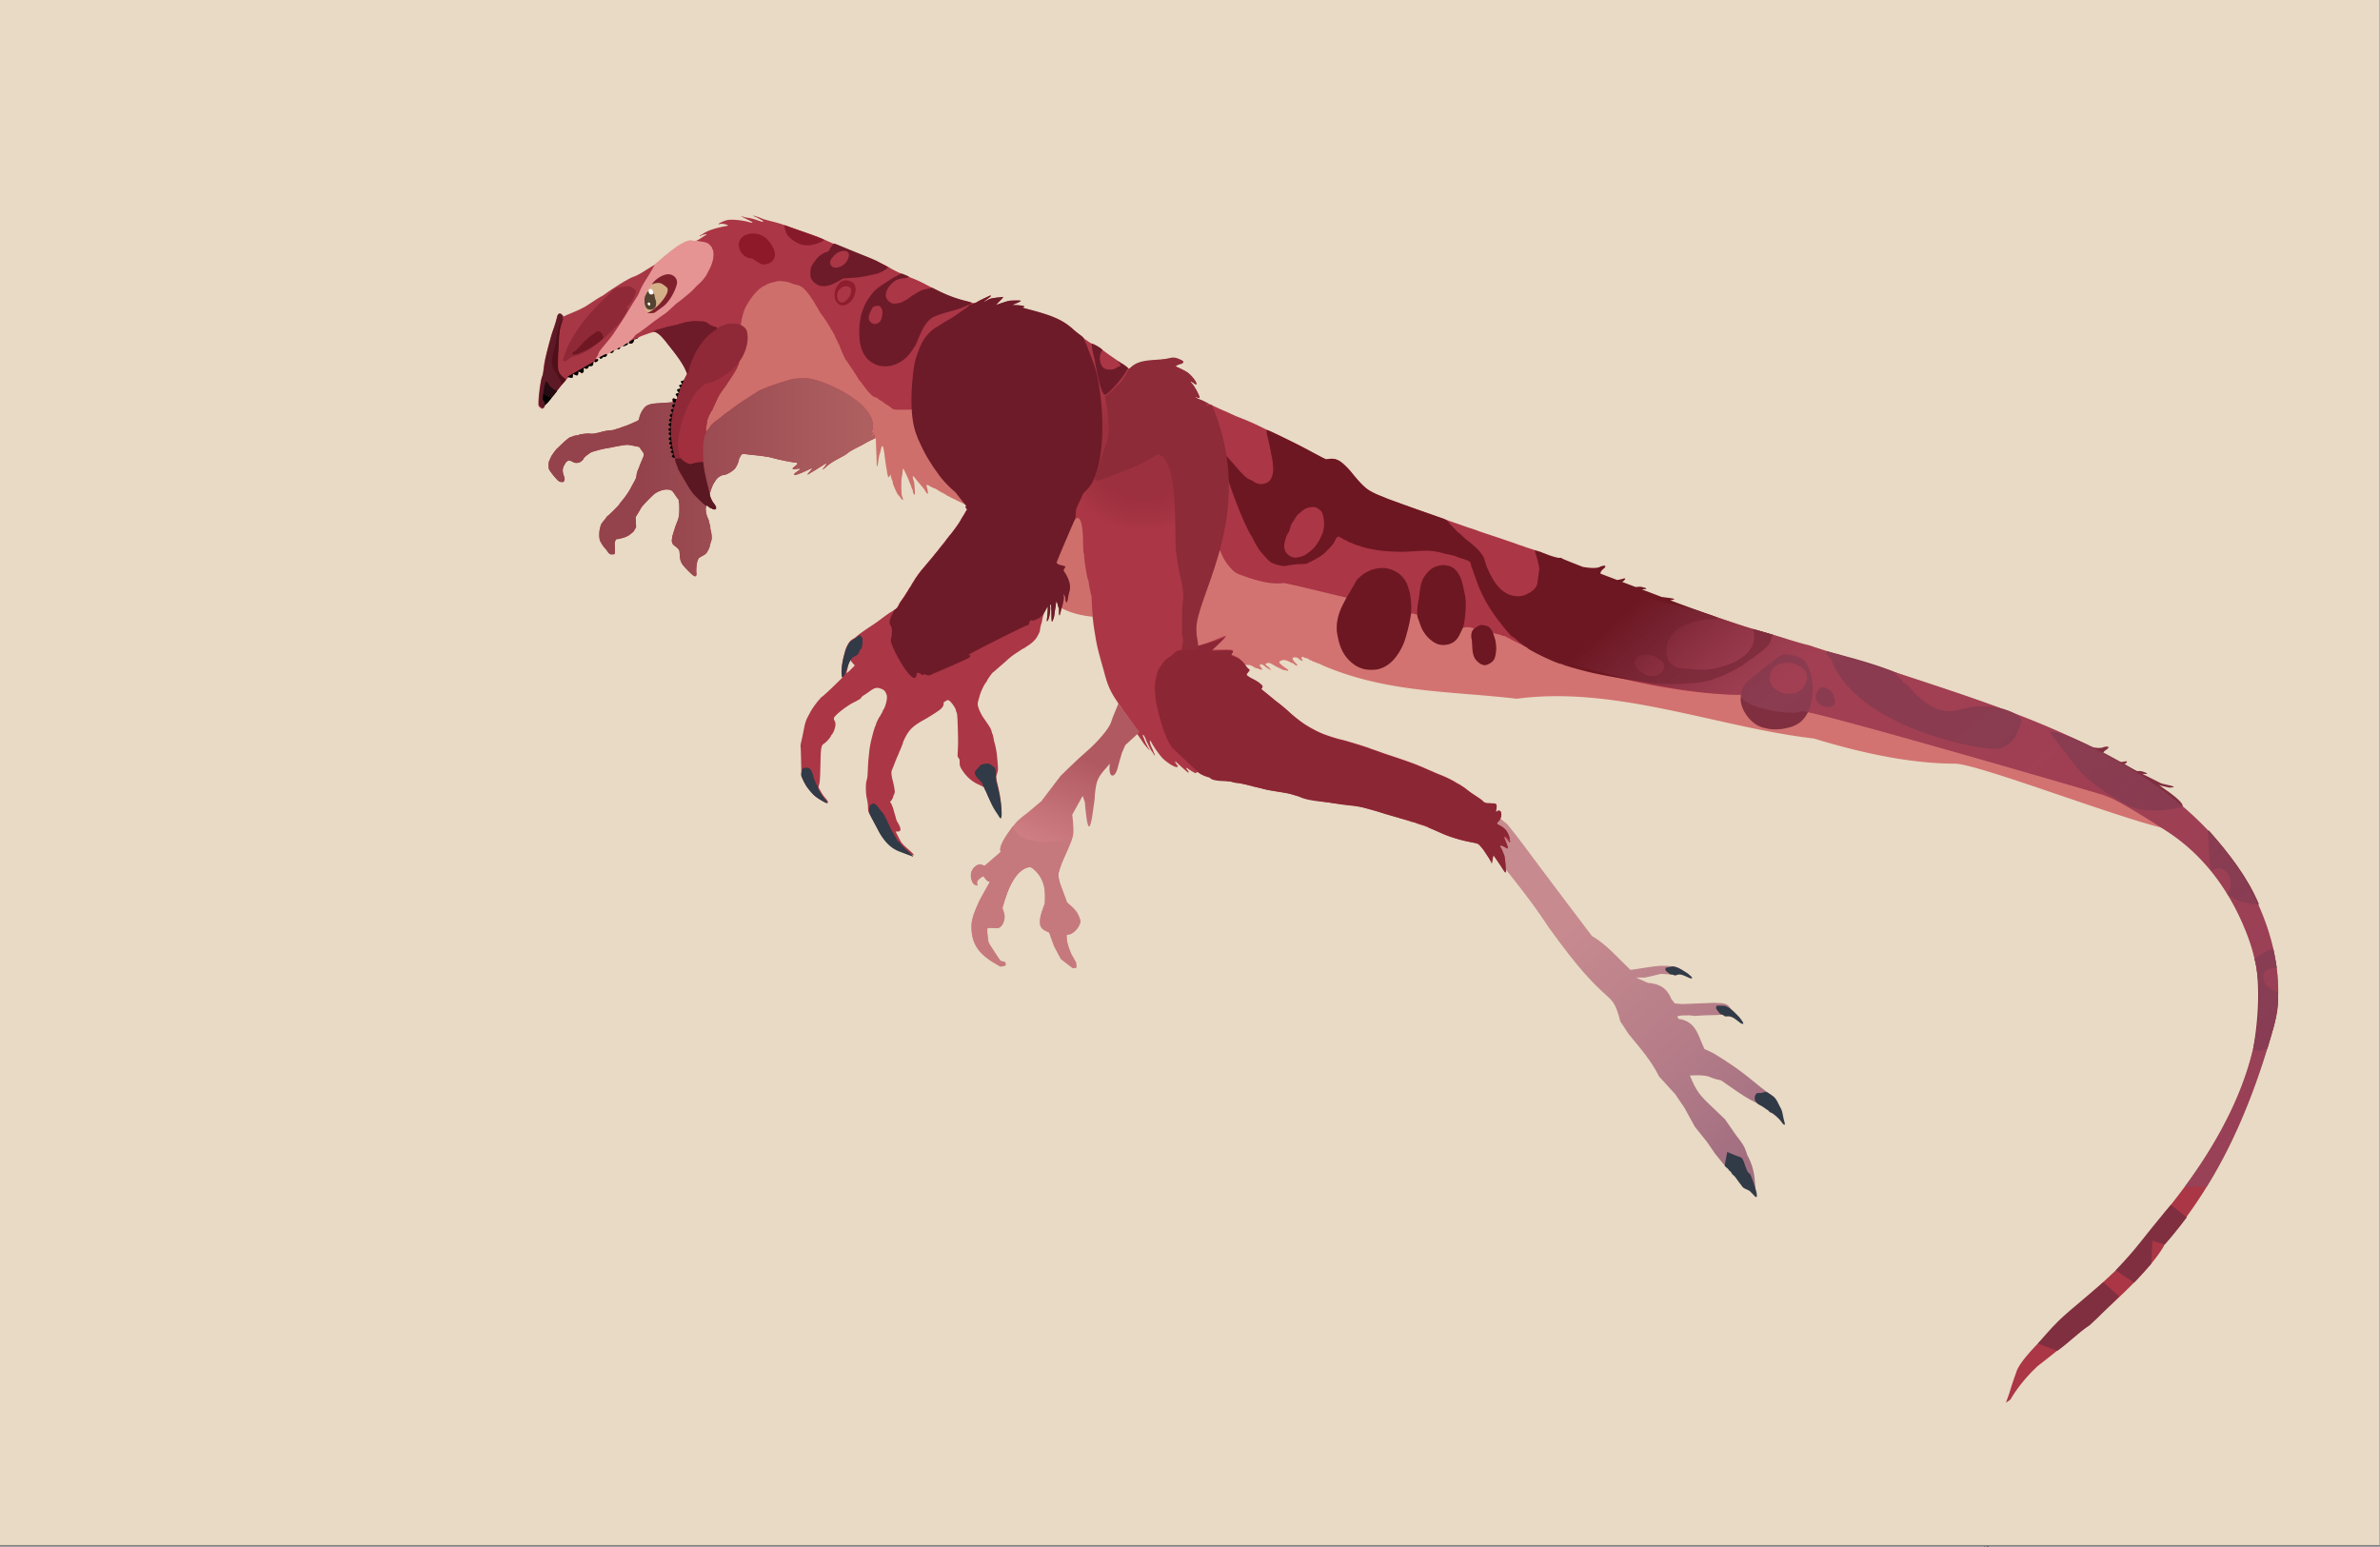 <svg xmlns="http://www.w3.org/2000/svg" xmlns:xlink="http://www.w3.org/1999/xlink" xml:space="preserve" width="5461" height="3549"><rect width="100%" height="100%" fill="#808080" stroke="none"/><defs><linearGradient id="e"><stop offset=".114" style="stop-color:#6d1722;stop-opacity:1"/><stop offset=".25" style="stop-color:#984a62;stop-opacity:.455"/><stop offset=".5" style="stop-color:#934962;stop-opacity:.482"/><stop offset="1" style="stop-color:#884662;stop-opacity:.698"/></linearGradient><linearGradient id="c"><stop offset=".235" style="stop-color:#c78a8f;stop-opacity:1"/><stop offset=".649" style="stop-color:#b47c88;stop-opacity:1"/><stop offset=".931" style="stop-color:#a26f81;stop-opacity:1"/></linearGradient><linearGradient id="b"><stop offset=".258" style="stop-color:#b15961;stop-opacity:1"/><stop offset=".59" style="stop-color:#d08085;stop-opacity:1"/><stop offset=".59" style="stop-color:#ca7b7f;stop-opacity:1"/><stop offset="1" style="stop-color:#ca7b7f;stop-opacity:1"/></linearGradient><linearGradient id="f"><stop offset=".58" style="stop-color:#952c3a;stop-opacity:.816"/><stop offset=".79" style="stop-color:#9f313f;stop-opacity:.89"/><stop offset="1" style="stop-color:#a93645;stop-opacity:.964"/></linearGradient><linearGradient id="a"><stop offset=".291" style="stop-color:#94434c;stop-opacity:1"/><stop offset="1" style="stop-color:#af6161;stop-opacity:1"/></linearGradient><linearGradient xlink:href="#a" id="h" x1="1258.828" x2="2008.004" y1="1095.11" y2="1095.11" gradientUnits="userSpaceOnUse"/><linearGradient xlink:href="#b" id="j" x1="2351.408" x2="2087.93" y1="6462.017" y2="7102.162" gradientTransform="translate(207.544 -4884.277)" gradientUnits="userSpaceOnUse"/><linearGradient xlink:href="#c" id="g" x1="3458.704" x2="4091.096" y1="1946.976" y2="2662.856" gradientUnits="userSpaceOnUse"/><linearGradient xlink:href="#e" id="k" x1="6972.458" x2="8715.785" y1="2850.606" y2="4854.166" gradientTransform="translate(-3488.325 -1635.58)" gradientUnits="userSpaceOnUse"/><radialGradient xlink:href="#f" id="i" cx="2725.594" cy="2984" r="427.163" fx="2725.594" fy="2984" gradientTransform="matrix(.429 0 0 .402 1454.364 -155.756)" gradientUnits="userSpaceOnUse"/></defs><rect width="5463.247" height="3549" x="-3.25" y="-3.875" ry=".1" style="fill:#e8dac4;fill-opacity:1;fill-rule:evenodd;stroke-width:.675"/><path d="M4834.946 1713.082c-3.274-.15-8.223.995-10.09 1.99-6.518 2.078-16.81 1.107-28.872-1.678 4.45 31.972 6.657 51.82 6.657 51.82s179.876 44.085 175.755 42.004c25.324-1.08-7.964-6.428-19.285-9.717-14-7.042-28.498-14.31-43.059-21.598 2.973-.103 5.948-.098 7.516.081 1.503.171 2.776-.117 2.828-.64.205-2.031-12.959-6.228-15.082-6.155-1.682.057-5.291.016-8.858-.09-9.972-4.988-19.912-9.955-29.678-14.837a56 56 0 0 0 3.878-2.046c5.746-4.696 4.878-6.48-2.34-4.811-2.748.635-6.582 1.12-8.52 1.078a26.4 26.4 0 0 0-4.092.24 33629 33629 0 0 1-36.342-18.194c-.371-3.25 2.307-7.047 9.63-11.66 4.83-4.19 3.23-5.637-.045-5.787z" style="fill:#802f40;fill-opacity:1"/><path d="m3442.68 1878.2 16.263 13.434c26.452 32.71 51.26 66.672 76.367 100.41 39.256 51.763 77.888 103.981 117.38 155.563 33.507 19.41 60.274 51.074 88.388 77.782 37.55-4.3 73.119-15.542 109.602-4.95l8.485 4.95 4.95 6.364-2.828 3.535h-5.657l-21.214.707-23.334-1.414-36.77 8.485h-20.506l17.678 7.779 9.192 4.242c22.809 2.182 42.165 7.648 54.448 37.477l7.778 9.9 16.97 1.414 72.832-2.829 16.97.707c17.185 2.354 17.067 7.055 26.871 19.8l8.485 15.202-19.445-4.95c-8.567-4.683-16.087-3.497-25.456-2.828l-28.991.707-23.335 1.414-10.606-1.414-19.092.354-9.546 1.767 2.828 6.01c40.98 5.631 44.92 38.875 59.397 68.944l21.92 10.606c78.628 47.625 92.059 68.826 134.35 97.227 16.292 10.941 24.042 53.74 24.042 53.74s-13.88-12.473-24.084-16.167c-11.703-4.235-28.949-18.127-28.949-18.127-32.383-13.586-60.131-35.635-89.095-55.154 0 0-16.81-3.304-23.335-6.718-14.256-7.46-48.083-4.243-48.083-4.243 14.082 34.677 22.496 45.132 48.083 69.297l32.527 31.113 25.456 36.77c13.339 16.955 20.063 25.481 25.456 45.254 18.86 33.449 17.505 59.73 19.799 97.58l-25.456-28.284-22.627-22.627-26.87-26.87-18.385-22.627-18.385-26.87-28.284-35.356-24.042-43.84-21.213-31.113-36.77-40.305c-18.26-37.08-44.127-65.733-70.003-97.581l-19.092-28.991c-21.015-82.477-21.948-16.443-164.756-216.375-48.579-74.894-108.21-142.982-162.634-214.253z" style="fill:url(#g);fill-opacity:1;fill-rule:evenodd;stroke-width:1.5;stroke-linejoin:round;stroke-dashoffset:.48"/><path d="M1598.42 551.664c-4.372 1.149-5.823 1.352-7.94.516-23.01-9.091-83.802 53.27-94.851 59.326-3.834 2.101-9.716 6.58-14.187 9.5-7.635 4.988-13.346 10.13-36.34 20.996-4.056 1.917-8.523 7.543-15.375 11.679-22.494 64.032-226.894 258.506-6.454 144.21.933-.614 37.064-23.17 38.532-25.025 4.212-3.544 30.246-16.81 37.35-17.382 5.082-.409 13.738 3.111 17.824 5.922 5.32 3.66 111.943 52.53 111.943 52.53.1 0 75.588-6.661 75.561-6.758l-75.38-268.06c-.026-.098-.08-.18-.181-.182-6.804-.207-17.118 9.212-30.502 12.728M1492.713 663.41c3.978.037 7.68 6.552 4.734 11.049-2.013 3.073-7.025 3.59-7.789.805-1.724-6.284-1.642-8.952.334-10.74.869-.787 1.803-1.122 2.72-1.114" style="fill:#e59493;fill-opacity:1"/><path d="M1637.315 587.256c-.9 11.703-7.005 27.27-15.319 40.8 0 0-26.635 504.3-12.515 487.517 48.378-57.501 86.635-96.362 170.601-63.155 3.666 1.45 10.825 2.195 15.5 2.994s11.65 2.137 15.5 2.973 9.441 1.964 12.426 2.504c9.203 1.669 9.035 2.61-1.973 11.084-4.221 3.25-3.315 5.4 1.914 4.543 16.919-2.774 17.03-2.193 1.666 8.7-2.946 2.09-3.547 5.324-.783 4.216.962-.386 5.024-1.782 9.025-3.104s12.465-4.929 18.809-8.014 11.795-5.349 12.111-5.033c.789.79-1.66 4.216-7.156 10.016-2.541 2.683-4.374 5.122-4.074 5.422s3.623-1.557 7.385-4.127c3.76-2.57 7.155-4.672 7.543-4.672s3.414-1.8 6.726-4 6.236-5.125 6.67-5.125 2.904-.445 5.318-2.365c2.415-1.92 4.9-3.49 5.52-3.5.62 0 1.704-.704 2.408-1.553.764-.92 1.643-1.177 2.184-.637.98.981-1.952 5.76-6.5 10.586-4.938 5.24-1.93 3.985 4.996-2.086 9.408-8.245 13.235-10.756 31.285-20.535 7.288-3.949 15.337-9.281 16.959-11.236.719-.866 7.885-4.856 15.924-8.866s17.767-9.131 21.617-11.382c11.22-6.557 24.758-13.301 26.703-13.301.988 0 1.818.562 1.846 1.25.027.687.25 7.1.492 14.25.243 7.15.664 17.5.936 23 .271 5.5.497 13.803.507 18.451.018 10.058 1.45 9.834 3.022-.473a7098 7098 0 0 1 1.937-12.625c.481-3.105 1.308-6.48 1.836-7.5.529-1.019 1.737-5.453 2.688-9.853 1.879-8.695 2.682-10.274 4.219-8.293 1.717 2.214 3.187 9.67 5.379 27.293 1.163 9.35 2.534 19.025 3.046 21.5.513 2.475 1.361 7.546 1.885 11.27.952 6.76 2.38 10.73 3.858 10.73.43 0 1.479-1.463 2.33-3.25l1.547-3.25 1.308 6c.72 3.3 1.906 6.888 2.635 7.973s1.326 3.205 1.326 4.714.74 4.449 1.645 6.53a638 638 0 0 1 2.898 6.783c3.558 8.51 6.833 14.503 9.078 16.613 1.377 1.293 3.415 3.829 4.53 5.633 1.114 1.804 2.823 3.706 3.796 4.227 1.6.856 1.7.57 1.047-2.997-.396-2.167-1.236-4.563-1.867-5.322-1.724-2.078-2.214-36.795-.61-43.154.695-2.75 1.577-8.508 1.962-12.797.588-6.558.926-7.612 2.11-6.629.777.644 1.411 1.58 1.411 2.08s1.947 4.835 4.328 9.63c2.382 4.794 5.144 10.966 6.137 13.716s2.618 6.8 3.611 9 2.125 5.35 2.514 7c.39 1.65 1.316 3.888 2.059 4.973.742 1.085 1.351 2.93 1.351 4.101 0 3.53 2.1 8.426 3.615 8.426 1.152 0 1.342-1.66 1.002-8.75-.554-11.558-1.697-21.365-2.722-23.371-.456-.891-1.246-3.48-1.756-5.75-1.344-5.981.885-5.435 6.115 1.498 2.335 3.096 7.396 9.243 11.246 13.662 3.85 4.418 7.9 9.461 9 11.205s2.9 4.594 4 6.332c3.088 4.882 4.51 4.108 3.82-2.076-.321-2.888-1.195-7.05-1.94-9.25-.743-2.2-1.356-4.338-1.366-4.75-.022-1.13 4.773-.901 5.492.262.64 1.036 12.756 6.988 14.225 6.988.447 0 3.249 1.603 6.224 3.562 2.976 1.96 8.14 4.917 11.477 6.573 3.337 1.655 6.743 3.608 7.568 4.338s3.075 2.024 5 2.873 4.625 2.242 6 3.097c1.375.854 4.525 2.45 7 3.543s5.175 2.406 6 2.918 5.706 2.865 10.848 5.227c7.666 3.522 9.87 5.053 12.25 8.511 1.596 2.32 2.888 4.812 2.873 5.538s-1.366 3.087-3 5.248c-1.635 2.16-2.971 4.337-2.971 4.836s-1.285 2.782-2.855 5.072-4.825 7.539-7.23 11.664c-4.959 8.5-18.505 27.496-23.891 33.5-1.975 2.2-6.231 7.6-9.46 12-3.227 4.4-7.487 9.857-9.466 12.127-1.98 2.269-7.423 8.953-12.098 14.855s-10.525 13.099-13 15.99c-2.475 2.893-7.2 8.518-10.5 12.502s-7.617 9.108-9.594 11.385c-5.355 6.17-15.69 20.895-22.207 31.64-3.168 5.226-7.607 12.426-9.863 16-2.256 3.576-5.33 8.552-6.83 11.06-1.5 2.507-4.8 7.372-7.33 10.81s-6.457 9.61-8.725 13.719c-3.484 6.312-4.923 7.914-9.287 10.33-6.395 3.54-17.946 11.42-29.996 20.463-1.98 1.486-4.72 3.46-7.752 5.595 385.29-34.05 424.585-91.823 416.576-22.18-.631 5.493-.637 6.675.12 6.426.629-.207.463-1.343.63-2.675.318-2.53 3.321-11.797 3.77-11.797.142 0 7.8 3.455 14.076 6.152 15.674 6.734 38.842 11.59 57.078 13.185l-11.532-631.794c-4.391-2.953-9.897-5.578-13.504-8.34-3.3-2.528-5.755-8.278-7.13-9.158-1.375-.881-6.1-4.844-10.5-8.807-14.795-13.324-33.486-24.282-54.5-31.953-7.353-2.685-43.03-13.307-57.277-17.053-5.477-1.44-6.65-2.554-3.684-3.496 1.138-.36 1.898-1.18 1.686-1.82-.418-1.262-20.544-3.016-24.475-2.133-4.191.941-2.28-1.363 2.5-3.014 6.608-2.284 13.533-5.808 13.953-7.103.461-1.42-22.825-1.144-27.703.328-10.02 3.023-23.77 7.572-25.75 8.518-4.735 2.263-3.087-.373 5.207-8.336 4.733-4.544 8.235-8.632 7.783-9.084-.452-.453-2.376-.377-4.275.168s-5.137.99-7.197.99c-4.973 0-17.723 3.537-25.657 7.117-3.513 1.586-6.622 2.883-6.906 2.883-1.252 0 3.739-4.514 8.451-7.645 5.654-3.756 7.963-6.068 7.01-7.021-.69-.69-16.051 6.646-27.883 13.316-4.243 2.393-8.518 4.346-9.5 4.346-2.954 0-33.01-7.813-44.767-11.629-14.836-4.814-33.983-13.804-68.684-32.246-6.417-3.41-17.217-8.491-24-11.29-6.783-2.797-17.507-7.214-23.832-9.815-13.715-5.64-23.634-10.553-34.607-17.145-4.459-2.678-8.396-4.871-8.748-4.871-.353 0-4.58-2.163-9.393-4.807-8.645-4.748-14.645-7.521-37.404-16.857z" style="fill:#ce6f6b;fill-opacity:1"/><path d="M4554.164 3548.117a2.75 2.75 0 0 0-1.103.193c-.798.32-.562.556.603.604 1.054.043 1.645-.193 1.313-.525-.167-.167-.465-.258-.813-.272m6.633-.732c-.397-.01-.802.207-1.04.592-.345.559.073 1.017.93 1.017 1.757 0 2.016-.6.63-1.457a1 1 0 0 0-.52-.152M1391.101 812.4c-1.185.028-2.934.662-5.193 1.897a179 179 0 0 1-6.5 3.363c-4.087 1.976-4.67 2.718-3.37 4.285 1.714 2.065 4.657 1.596 6.368-1.015 1.143-1.744 2.197-2.233 4.056-1.877 2.927.56 6.446-2.128 6.446-4.922 0-1.182-.622-1.759-1.807-1.73m17.246-8.055c-1.752 0-8.43 4.238-7.935 5.037 1.032 1.671 4.321 1.045 6.437-1.226 1.96-2.104 2.63-3.811 1.498-3.811m14.305-7.352c-1.17 0-6.404 3.445-6.404 4.215 0 1.238 3.325.854 5.25-.607 1.668-1.266 2.417-3.608 1.154-3.608" style="fill:#000"/><path d="M1440.153 787.18c-1.327.061-4.043 1.502-6.755 3.667-6.025 4.811-6.03 4.836-.655 3.253 6.446-1.9 9.978-4.842 8.087-6.734-.141-.14-.371-.2-.677-.186" style="fill:#000;stroke-width:2.166"/><path d="M1529.959 629.705c-31.416 11.722-57.117 41.83-50.105 77.086 1.842 7.576 4.165 9.554 10.66 11.83l3.699-.004c8.59-.009 74.139-61.398 49.534-79.908-1.332-1.002-2.665-6.685-6.612-7.508z" style="fill:#d4b089;fill-opacity:1"/><path d="M1493.356 676.178c-1.692-.321-3.195-1.24-4.164-2.545-.382-.514-.46-.708-.632-1.554-.331-1.632-.4-2.264-.398-3.625 0-1.433.09-1.934.486-2.773.553-1.171 1.798-2.226 2.992-2.534.58-.15 1.485-.137 2.085.03 2.191.607 4.161 2.944 4.86 5.766.23.922.289 2.298.138 3.165-.232 1.325-.83 2.57-1.645 3.427-.418.44-.457.463-.937.573-.665.153-2.151.19-2.785.07" style="fill:#fff;stroke:none;stroke-width:.067"/><path d="M1487.565 668.107c-.97.039-2.9 2.642-5.317 7.358-3.174 6.191-3.494 7.58-3.445 14.928.095 14.141 5.501 21.44 14.771 19.935 4.873-.501 7.796-2.22 10.117-5.887 2.066-3.152 2.372-13.07.51-16.504-.73-1.344-1.658-4.848-2.065-7.787-.875-6.324-1.35-6.973-3.92-5.369-4.476 2.795-9.967-.011-9.967-5.094 0-1.085-.242-1.597-.683-1.58zm.997 26.084c1.89-.054 3.797 2.019 3.483 4.137-.36 2.426-1.698 2.95-4.047 1.584-2.149-1.25-2.3-4.771-.238-5.562a2.5 2.5 0 0 1 .803-.159" style="fill:#544331;fill-opacity:1"/><path d="M1533.191 629.244c-9.589.084-23.747 7.389-32.695 17.096-5.016 5.441-5.409 7.078-1.195 4.976 1.679-.837 5.64-1.756 8.802-2.043 6.505-.59 9.977.798 18.645 7.452 4.44 3.408 5.034 4.312 5.309 8.084.553 7.603-7.307 20.619-21.391 35.418-3.119 3.277-19.78 17.427-23.453 16.466-1.656-.433-1.85-.27-.959.805.777.936 3.207 1.278 7.96 1.119 6.27-.21 7.286-.566 12.189-4.256 2.941-2.214 8.272-6.084 11.847-8.6 7.563-5.321 10.853-8.662 17.99-18.267 8.49-11.425 17.19-31.194 17.313-39.338.148-9.822-7.628-17.735-18.506-18.83a17 17 0 0 0-1.853-.082z" style="fill:#80202d;fill-opacity:1"/><path d="m1502.512 607.738-6.883 3.768c-3.785 2.072-8.906 5.164-11.381 6.871-10.07 6.944-27.972 16.617-30.756 16.617-1.878 0-20.73 10.187-29.744 16.072-5.5 3.592-12.7 8.205-16 10.252-5.725 3.553-12.794 8.431-22.4 15.457-2.42 1.77-4.738 3.22-5.149 3.22-1.17 0-13.398 7.603-25.187 15.661-5.905 4.036-10.982 7.338-11.282 7.338s-3.775 1.83-7.724 4.068-10.8 5.45-15.22 7.137c-4.422 1.687-12.893 5.27-18.827 7.961l-10.79 4.895-2.55-3.032c-2.693-3.2-5.94-3.876-8.54-1.779-.854.688-2.345 5.075-3.317 9.75-.973 4.675-3.692 13.745-6.043 20.154-4.724 12.881-6.075 17.287-11.139 36.346-9.002 33.878-10.766 42.404-13.308 64.328-.596 5.131-1.718 10.306-2.497 11.5s-1.929 5.097-2.558 8.672c-.63 3.575-1.542 8.75-2.028 11.5-1.64 9.303-3.941 32.646-3.941 39.99 0 7.106.093 7.386 3.533 10.407 1.944 1.707 4.094 3.103 4.778 3.103 2.654 0 5.689-3.143 5.689-5.894 0-2 1.252-3.953 4.461-6.961 5.206-4.88 19.713-21.64 24.361-28.145 7.236-10.125 25.783-31.882 27.227-31.94.852-.033 2.038.428 2.635 1.024.596.597 2.15.934 3.45.75 2.1-.297 2.345-.81 2.177-4.584-.207-4.637.58-5.099 4.689-2.75 5.44 3.11 9.797.53 8.414-4.98-.764-3.043-.43-3.078 4.611-.506l3.948 2.012 2.107-2.106c1.643-1.643 1.97-2.84 1.483-5.435-.76-4.051.191-4.783 4.24-3.254 2.65 1 3.392.902 5.146-.686 1.128-1.02 2.051-2.737 2.051-3.812 0-1.672.479-1.865 3.297-1.336 4.305.807 6.436-.864 7.518-5.897.851-3.963 1.213-4.222 4.252-3.037 1.908.744 6.933-2.995 6.933-5.16 0-1.2-.7-1.414-3.082-.938-1.694.34-2.919.283-2.723-.125 2.577-5.356 4.322-8.24 4.989-8.24.448 0 .816-.96.816-2.133 0-1.832 3.273-8.358 4.95-9.867.305-.275 2.57-3.2 5.032-6.5s7.7-9.6 11.64-14c3.938-4.4 9.759-11.825 12.933-16.5 10.551-15.54 23.033-34.448 25.416-38.5 3.601-6.125 15.942-26.33 19.85-32.5 1.915-3.025 4.461-7.075 5.658-9 1.196-1.925 3.358-5.3 4.806-7.5s3.342-6.025 4.21-8.5c2.47-7.048 10.257-21.624 16.921-31.674 3.346-5.045 7.748-12.245 9.783-16 2.036-3.755 4.908-8.795 6.383-11.203z" style="fill:#a73745;fill-opacity:1"/><path d="M2857.305 970.852c-.04.033-.058.084-.068.14-33.725 189.35-476.812 431.765 0 554.934 1.705-.285 4.174-.291 7.496-.037 4.772.364 7.03 1.172 11.072 3.955 2.792 1.923 6.181 3.496 7.531 3.496s3.357.63 4.457 1.4c1.732 1.213 6.028 2.045 8.815 1.705.479-.058-.803-2.145-2.846-4.638-2.12-2.587-3.472-5.163-3.15-6 .838-2.184 5.408-1.774 8.732.783a1006 1006 0 0 1 5.9 4.58c1.636 1.282 4.986 3.351 7.444 4.596l4.469 2.261-3.168-4c-1.743-2.2-4.649-4.875-6.46-5.943-4.97-2.933-4.191-6.119 1.708-6.978 2.833-.413 5.024.338 11.5 3.939 4.4 2.446 8.675 4.871 9.5 5.39.825.52 3.075 1.625 5 2.456 1.925.83 4.625 2.131 6 2.888s4.3 1.67 6.5 2.028c2.2.357 5.012.855 6.25 1.11 3.168.649 2.859-1.684-.506-3.813-9.82-6.215-18.244-13.525-18.244-15.834 0-1.755 6.45-4.924 10-4.913 4.11.013 10.497 2.095 15.175 4.948 1.829 1.115 4.078 2.031 4.999 2.031s3.021 1.354 4.671 3.004 3.986 3 5.192 3c2.157 0 2.165-.043.408-2.75-.982-1.513-2.525-3.28-3.428-3.926-3.005-2.15-7.409-9.333-6.363-10.379 3.604-3.604 11.137-2.43 15.65 2.44 1.263 1.362 3.554 2.792 5.09 3.177l2.793.702-1.594-3.082c-2.282-4.413-2.039-6.182.848-6.182 1.343 0 2.694.41 3.004.912s2.476 1.234 4.81 1.627c2.335.393 5.516 1.783 7.07 3.088 1.556 1.305 3.64 2.373 4.63 2.373 2.62 0 3.366 2.987 6.418 3.031 1.17.017 3 .693 4.068 1.5 1.068.808 2.594 1.469 3.39 1.469 1.336 0 8.634 3.061 12.169 5.103 148.47 63.77 294.46 58.977 446.199 76.829 226.966-30.426 461.691 65.693 680.49 91.112.693.203 1.53.219 2.47.507 125.243 38.312 232.729 57.247 321.765 57.278 65.099.022 546.08 192.445 518.227 145.846-21.815-36.5-695.698-245.382-712.919-245.652l-37.894-.595c-8.096-37.741-23.12-65.912-23.12-115.426a28 28 0 0 1-1.837-.672c-1.907-.93-4.256-.966-6.069-2.176-2.02-.958-4.009-1.722-6.246-2.172-3.315-.88-682.424-257.619-700.574-263.697s-34.575-11.718-36.5-12.533-5.075-1.998-7-2.627c-8.695-2.843-55.446-18.735-74-25.154-11.275-3.901-23.2-7.88-26.5-8.844s-7.062-2.327-8.36-3.03-5.122-2.098-8.5-3.103c-6.694-1.992-30.704-10.454-48.14-16.967-6.05-2.26-13.7-4.943-17-5.965-5.155-1.596-44.184-15.323-71.5-25.148-25.039-9.005-60.058-22.8-68.899-27.143-13.354-6.558-25.97-18.1-42.912-39.261-25.364-31.683-38.076-39.916-57.591-37.301l-6.534.875-17.283-9.238a8295 8295 0 0 0-29.281-15.577c-19.633-10.368-61.913-31.335-78-38.681-8.25-3.768-21.446-9.972-29.322-13.785-7.877-3.814-15.977-7.542-18-8.287-2.013-.742-7.444-2.988-12.102-5.004" style="opacity:1;fill:#d27371;fill-opacity:1"/><path d="m1362.168 830.226-59.355 33.778s-.321 1.735 4.066 2.156c6.747 1.507 7.494 1.204 7.594-3.086.137-5.86.118-5.84 3.775-3.58 6.017 3.719 8.63 2.505 8.63-4.002 0-3.466.755-3.585 5.382-.855l3.494 2.062 2.139-2.136c1.754-1.755 2.019-2.84 1.474-6.063-.577-3.415-.418-3.926 1.225-3.926 1.038 0 2.415.529 3.06 1.174 1.777 1.776 6.033-.553 6.832-3.738.576-2.293 1.041-2.555 3.61-2.041 4.513.902 6.569-.765 7.347-5.957.28-1.868.338-3.2.727-3.786m9.164-6.082c-2.552-.136-4.91.178-4.907.196 0 0-1.373 4.89-3.22 5.5.952.5 1.992.864 2.992 1.271 1.68.685 6.662-3.197 6.682-5.187.012-1.151-1.4-1.96-1.547-1.78" style="fill:#000"/><path d="M1728.572 494.877v.01l.014.012v.002c-.22.003-.338.047-.338.138 0 .505 1.23 1.225 2.73 1.602 1.502.377 5.215 2.075 8.25 3.771 3.037 1.697 6.834 3.76 8.44 4.584 1.606.825 3.126 2.121 3.377 2.881.633 1.913-2.943 1.151-15.474-3.295-5.598-1.986-13.923-4.09-18.5-4.674s-9.805-1.734-11.618-2.556c-1.812-.822-3.756-1.341-4.322-1.153-.565.19 5.417 3.465 13.295 7.28 11.85 5.737 13.835 6.998 11.502 7.299-1.551.2-4.251-.15-6-.776-6.6-2.365-23.618-5.105-35.385-5.695-13.178-.661-18.188.368-31.054 6.383-5.014 2.344-6.637 5.166-1.946 3.383 2.712-1.031 8.75-.568 14.455 1.109 4.697 1.38 5.44 2.561 2 3.176-26.94 4.812-44.644 10.73-55.732 18.625-1.554 1.106-3.264 2.011-3.799 2.011s-1.534.675-2.219 1.5c-1.557 1.877-.093 1.95 2.528.127 1.085-.754 3.547-1.687 5.472-2.074s4.288-.924 5.25-1.195c2.981-.84 1.926 1.324-1.5 3.074-1.787.913-6.146 3.666-9.687 6.115s-7.029 4.453-7.75 4.453-1.313.422-1.313.938 2.138 1.225 4.75 1.574c10.275 1.374 15.487 2.505 18.823 4.088 4.027 1.911 11.427 9.904 11.427 12.342 0 .912.498 2.156 1.106 2.763 2.052 2.053 2.345 17.613.46 24.518-3.18 11.662-4.608 15.007-13.484 31.6-2.896 5.414-12.014 16.804-16.554 20.677-2.579 2.2-7.015 6.456-9.858 9.457-2.842 3.001-6.09 6.376-7.218 7.5-5.493 5.476-26.293 22.639-34.207 28.227-2.48 1.75-8.838 7.386-14.127 12.525s-12.768 11.438-16.618 13.996c-9.038 6.006-22.647 15.902-34 24.723-13.26 10.304-24.89 18.705-28.41 20.526-1.706.882-4.163 3.277-5.463 5.324s-4.971 6.102-8.158 9.01c-6.245 5.698-6.357 7.546-.455 7.546 3.788 0 5.98-2.061 6.879-6.472.556-2.731 1.24-3.455 3.646-3.862 1.63-.275 4.407-1.583 6.172-2.908 1.766-1.325 6.716-3.657 11-5.183 4.285-1.527 10.94-3.92 14.79-5.32 3.951-1.438 9.177-2.551 12-2.561 4.44-.013 5.69.515 11.165 4.728 6.025 4.636 12.331 11.656 21.332 23.744 2.458 3.3 7.643 9.825 11.524 14.5 14.585 17.57 21.262 27.756 28.058 42.807l3.75 8.307-6.693 13.193c-6.16 12.146-12.833 29.047-16.223 41.092-.758 2.694-1.623 5.143-1.921 5.441-.3.299-2.104-.02-4.012-.71-4.63-1.675-5.835-.748-5.09 3.911l.605 3.79-7.248.585c-3.986.324-14.448 1.05-23.248 1.614-16.552 1.06-21.11 1.867-28.12 4.986-7.308 3.25-16.229 16.793-18.589 28.217-1.372 6.643.038 5.507-15.29 12.32-10.185 4.527-11.84 5.205-17 6.96-5.155 1.752-6.997 2.433-11.797 4.362-1.539.619-2.041 2.938-3.358 2.938s-4.524-1.332-4.887-.744c-.363.587.923 3.233.076 2.908-.846-.325-3.02-.498-4.183.264-1.163.761-6.558-.238-9.856.103-9.028.934-16.592 2.28-20.496 3.649-1.925.674-5.525 1.608-8 2.072s-6.7 1.252-9.39 1.752-6.29.613-8 .252c-5.149-1.09-26.072 1.252-27.178 3.04-.302.49-1.954.891-3.67.891-3.108 0-8.696 1.455-11.998 3.124-.955.482-2.36.876-3.123.876-1.846 0-11.368 7.748-20.895 17-4.247 4.125-8.801 8.434-10.12 9.575-2.364 2.043-13.626 17.676-13.626 18.914 0 .35-1.237 3.196-2.75 6.324-2.314 4.786-2.736 6.917-2.662 13.443.082 7.255.33 8.106 3.818 13.172 2.052 2.98 5.96 8.04 8.682 11.244 10.157 11.957 12.064 13.328 18.53 13.328 3.026 0 3.673-.452 4.921-3.439 1.323-3.165 1.24-4.022-1.043-10.75-3.457-10.185-3.31-16.516.545-23.67 3.732-6.924 4.737-8.207 8.143-10.385 2.403-1.536 3.1-1.567 6.68-.304 2.197.775 5.16 2.172 6.583 3.105 2.868 1.88 9.644 2.119 13.922.492 3.048-1.158 9.631-7.183 9.631-8.814 0-2.583 15.853-14.713 20.596-15.76 1.597-.352 4.93-1.266 7.404-2.031 7.018-2.168 16.969-4.572 23-5.555a399 399 0 0 0 20.5-3.89c2.75-.602 7.475-1.484 10.5-1.961 19.868-3.136 17.207-3.184 36.422.681l8.922 1.793 4.326 5.994c8.347 11.563 8.213 9.806 1.887 24.627-3.056 7.16-5.557 13.372-5.557 13.805s-1.358 3.78-3.017 7.44c-1.772 3.907-3.268 9.226-3.625 12.888-.393 4.018-1.588 8.012-3.364 11.234a3069 3069 0 0 0-11.73 21.5c-4.102 7.598-12.24 19.025-20.014 28.104-2.337 2.73-4.25 5.371-4.25 5.871 0 1.172-21.478 22.763-26.31 26.45-2.029 1.547-3.69 3.235-3.69 3.75 0 .514-2.678 4.046-5.953 7.85-3.56 4.137-6.335 8.44-6.9 10.698a510 510 0 0 1-1.75 6.777c-2.097 7.816-2.017 22.773.15 27.96 2.193 5.248 7.929 13.888 12.451 18.757 2.188 2.356 3.98 4.605 3.99 4.998s1.409 2.306 3.116 4.25c2.722 3.1 3.674 3.533 7.75 3.52 7.455-.025 7.459-.032 6.654-14.11-.599-10.476-.444-13.026 1.002-16.625 1.377-3.427 2.196-4.25 4.232-4.25 2.425 0 6.139-.832 14.758-3.306 6.225-1.787 12.624-5.214 17-9.102 2.2-1.954 4.295-3.561 4.654-3.572.361-.011 2.111-2.598 3.89-5.748l3.232-5.729-.567-11.484-.566-11.486 5.281-8.537c2.905-4.696 6.223-10.383 7.373-12.637s8.607-10.66 16.572-18.682c12.445-12.532 15.513-15.076 21.807-18.086 8.875-4.243 17.342-6.053 24.207-5.172 7.264.933 8.76 2.055 14.736 11.041 2.926 4.4 6.123 8.872 7.102 9.938 1.887 2.055 2.102 2.785 1.832 6.217-.093 1.185.214 2.392.685 2.683.472.292.812 6.972.756 14.846-.105 14.977-1.044 19.968-5.992 31.816-1.263 3.025-3.21 8.425-4.326 12-6.118 19.603-5.689 17.952-6.744 26-.793 6.05 1.516 11.3 6.33 14.39 2.056 1.319 5.372 4.134 7.37 6.255 3.554 3.776 3.642 4.067 4.294 14.11.76 11.71 2.158 16.43 6.797 22.949 4.734 6.653 21.715 23.632 25.531 25.529 2.978 1.48 3.388 1.486 4.848.023 1.271-1.271 1.464-2.83.951-7.676-.839-7.921.942-23.252 3.338-28.748 1.941-4.452 2.8-5.172 11.969-10.012 2.947-1.555 6.322-4.052 7.5-5.547 3.4-4.317 7.314-12.422 8.1-16.773.396-2.2 1.625-6.615 2.73-9.81 1.674-4.844 1.894-7.174 1.322-14-.378-4.505-1.313-10.09-2.078-12.413-.765-2.322-1.157-4.836-.87-5.586.288-.749-.123-3.349-.915-5.777s-1.73-6.094-2.086-8.148c-.356-2.055-1.47-5.43-2.475-7.5-4.775-9.84-6.505-24.3-3.371-28.166l1.945-2.4 4.041 3.65c2.223 2.007 4.672 3.65 5.446 3.65.773 0 2.413.706 3.644 1.568 3.494 2.448 6.653 1.513 6.99-2.068.215-2.27-.892-4.605-4.546-9.6-6.136-8.385-10.61-18.196-9.918-21.746 1.792-9.2 7.608-24.049 10.855-27.718 1.005-1.136 1.844-2.486 1.867-3 .023-.515 1.763-2.839 3.867-5.165 3.608-3.987 11.238-8.232 14.926-8.304 6.649-.13 20.87-8.306 26.504-15.237 3.396-4.178 8.662-15.785 8.662-19.091 0-2.44 4.41-10.8 6.87-13.024 1.64-1.482 2.892-1.733 5.859-1.18 6.185 1.155 8.085 1.391 24.271 3.014 8.525.855 18.2 2.028 21.5 2.606s9.671 1.354 14 2.459c45.79 11.69 51.474 10.59 59.227 12.101 8.79 1.714-4.348 8.421-7.623 12.602-.379.483-.497 1.077-.418 1.39.096.384.506.721 1.076.887.892.26 2.12.193 4.984-.264 5.795-.924 7.71-1.143 9.57-1.1 1.144.028 1.319.053 1.54.218.565.42.31 1.064-.871 2.22-3.195 3.127-12.446 7.326-12.86 11.42-.077.763 1.084.29 1.955.45 5.685 1.037 39.946-16.15 39.946-16.15-.969 2.57-6.403 9.252-6.994 9.88-1.24 1.316-2.138 2.305-2.909 3.281-.951 1.206-1.463 2.108-1.324 2.276.234.282 2.92-1.169 6.22-3.35 1.406-.929.548-.378 2.237-1.49 0 0 6.69-3.708 19.416-11.893 1.2-.771 3.885-2.147 5.777-3.549 1.893-1.4 4.573-3.36 5.52-3.5 3.277-.48 4.146-4.237 4.705-1.441.262 1.31-5.639 8.772-5.639 8.772-1.502 1.634-1.046 1.118-2.05 2.271q-.953 1.094-1.229 1.623c-.11.213-.143.405-.07.436.32.137 1.909-.883 4.088-2.621 1.165-.93 1.74-1.414 3.998-3.375a139 139 0 0 1 4.955-4.122c5.261-4.169 10.077-7.239 19.418-12.396 12.529-6.917 18.595-9.736 22.463-12.67 2.428-1.841 4.791-4.772 18.129-11.764 10.33-5.415 16.234-8.16 25.07-13.256 5.55-3.2 17.822-9.275 19.664-9.86 2.144-.683.753-3.39 2.127-6.972.467-1.216-.053-1.578-2.25-1.566-21.867 21.07 11.9-18.407-8.285-1.016 35.569-62.556-109.026-128.698-149.502-128.877-12.595.097-18.452.884-24.342.983-6.434.107-79.36 22.452-88.767 31.93-1.06 1.17-3.487 2.781-5.393 3.578s-4.164 2.122-5.02 2.947c-1.346 1.299-15.726 10.509-21.554 13.807-1.1.622-3.41 2.257-5.13 3.632-1.722 1.375-5.447 4.075-8.28 6s-7.5 5.336-10.371 7.58c-2.871 2.245-7.471 5.62-10.223 7.502-2.751 1.883-5.901 4.222-7 5.2-2.576 2.29-10.294 8.388-15.47 12.218-10.433 7.72-15.19 12.043-16.659 15.137-2.091 4.407-8.953 12.074-9.941 11.107-.425-.415-.042-5.14.851-10.5.894-5.359 1.927-11.769 2.297-14.244.672-4.488 7.27-19.067 9.99-22.072.79-.871 1.436-1.846 1.436-2.164 0-.525 1.848-4.568 12.588-27.52 3.081-6.585 8.874-15.555 14.416-22.326 1.162-1.42 3.55-4.875 5.305-7.675 1.754-2.801 7.31-11.16 12.343-18.577 5.034-7.416 10.364-16.338 11.844-19.826s3.1-7.12 3.598-8.076c.498-.955.906-2.424.906-3.264s.406-2.308.904-3.263 1.96-5.75 3.25-10.653c1.458-5.542 3.386-10.228 5.096-12.386 1.512-1.91 2.75-3.905 2.75-4.432s.807-2.151 1.795-3.611c6.775-10.01 8.76-28.478 4.273-39.772-2.032-5.115-3.26-6.671-7.5-9.5-2.788-1.86-5.33-3.737-5.65-4.17-.683-.923 2.036-15.601 4.486-24.213 4.17-14.656 8.826-23.354 22.649-42.306 4.092-5.611 16.475-18.194 17.904-18.194.53 0 1.77-.821 2.754-1.826.984-1.004 3.364-2.43 5.289-3.166s4.175-1.904 5-2.596c2.028-1.7 9.5-4.395 15-5.41 2.475-.456 5.766-1.319 7.314-1.916 6.711-2.588 25.887-.458 35.186 3.908 2.2 1.034 6.25 2.322 9 2.864 12.73 2.507 18.758 6.797 30.447 21.672 2.778 3.535 5.053 6.71 5.053 7.054 0 .346 1.28 2.268 2.844 4.272s4.307 6.344 6.095 9.644c1.789 3.3 3.717 6.568 4.288 7.262 1.035 1.26 2.179 3.227 6.634 11.402 1.3 2.385 3.16 5.236 4.133 6.336 3.075 3.477 16.388 23.657 21.44 32.5 2.67 4.675 5.885 10.075 7.146 12 1.26 1.925 2.62 4.85 3.02 6.5s1.729 4.575 2.957 6.5 2.766 5.188 3.416 7.25 1.596 3.75 2.103 3.75.923.563.922 1.25c0 2.416 13.239 32.916 15.227 35.07 1.106 1.2 6.017 8.255 10.914 15.68l12.478 18.92c1.967 2.982 3.838 6.132 4.156 7 .319.869 2.451 3.83 4.74 6.58s5.699 7.164 7.575 9.809c11.05 15.58 22.84 27.74 27.406 28.27.553.064 1.552.185 2.22.269.67.084 2.694 1.436 4.5 3.006s4.91 3.616 6.893 4.547c1.984.93 4.91 2.945 6.5 4.476 1.591 1.532 5.364 4.098 8.385 5.703s6.086 3.71 6.81 4.676c1.56 2.076 6.868 5.075 9.698 5.479 4.716.673 31.466.738 36.473.088 3.01-.391 5.558-.623 5.664-.516s.72 4.918 1.365 10.693 2.032 14.049 3.084 18.387 1.914 8.892 1.914 10.117c0 1.986 3.792 13.851 8.465 26.492.915 2.475 4.335 10.06 7.597 16.856s5.932 12.554 5.932 12.797c0 1.44 13.028 22.966 22.635 37.4 1.3 1.955 2.365 4.038 2.365 4.63 0 .59.735 1.684 1.635 2.43s2.764 3.164 4.14 5.372c6.405 10.27 25.118 30.631 35.344 38.455 2.474 1.892 5.915 5.492 7.647 8 3.517 5.094 16.476 21.322 20.049 25.107 1.9 2.013 2.034 2.51.75 2.776-2.068.427-1.974 1.388.435 4.45 2.644 3.362 2.542 4.255-1 8.727-1.65 2.084-3 4.198-3 4.7s-1.162 2.46-2.58 4.355c-1.418 1.894-3.69 5.47-5.047 7.945a572 572 0 0 1-4.17 7.471c-2.565 4.474-20.184 28.812-22.101 30.53-.921.824-5.609 6.674-10.416 13-4.808 6.324-11.316 14.701-14.463 18.615-3.148 3.913-8.391 10.438-11.65 14.5s-7.536 9.235-9.5 11.498c-1.966 2.262-6.048 7.13-9.073 10.818s-7.546 9.037-10.045 11.887c-4.966 5.662-16.955 22.089-16.955 23.23 0 .392-1.575 2.905-3.5 5.584-1.925 2.68-3.5 5.348-3.5 5.93s-1.575 3.12-3.5 5.64c-1.925 2.522-3.5 4.948-3.5 5.391s-1.462 2.906-3.25 5.473c-1.787 2.566-4.201 6.367-5.363 8.447s-4.196 6.488-6.742 9.797-5.082 7.066-5.635 8.352c-3.98 9.239-6.57 12.305-13.774 16.31-7.549 4.196-12.22 7.398-27.564 18.902-5.044 3.782-14.347 10.276-20.672 14.43-17.677 11.61-31.092 21.155-35.5 25.26-2.2 2.049-5.8 4.633-8 5.742-2.2 1.11-5.431 3.52-7.18 5.356-3.657 3.84-9.767 15.47-11.209 21.337-.54 2.2-1.913 7.375-3.05 11.5-4.235 15.363-6.492 35.217-5.057 44.467l1.082 6.975-12.293 12.062c-16.26 15.957-32.43 30.79-34.72 31.848-1.015.468-2.422 1.93-3.128 3.25s-1.636 2.398-2.066 2.398c-.934 0-14.285 17.81-17.617 23.5-2.376 4.058-2.95 5.092-5.223 9.42a371 371 0 0 1-3.576 6.553c-3.543 6.346-6.459 15.081-8.521 25.527-1.032 5.225-2.367 11.975-2.963 15s-2.17 10.184-3.495 15.909c-1.324 5.724-2.16 10.807-1.859 11.295.503.814 1.275 25.932 1.746 56.796l.192 12.5 4.629 9.5c5.6 11.493 17.495 27.597 25.664 34.743 6.469 5.659 26.7 17.475 29.132 17.015 3.038-.574 2.086-3.902-2.724-9.533-5.917-6.926-8.876-11.108-12.54-17.717-5.298-9.56-5.181-9.027-3.372-15.256 1.703-5.866 2.34-16.785 3.113-53.252.641-30.273 1.88-37 7.404-40.263 4.935-2.915 13.731-12.28 16.067-17.104 1.23-2.542 2.69-4.903 3.244-5.246 2.243-1.386 7.003-14.098 7.478-19.973.399-4.922.097-6.789-1.582-9.779-3.035-5.404-2.639-7.697 2.205-12.707 9.972-10.312 30.885-25.376 43.22-31.133 2.2-1.026 4.674-2.295 5.5-2.82.824-.525 3.203-1.878 5.288-3.006s4.18-3.073 4.654-4.322 3.41-3.818 6.522-5.709 8.444-5.507 11.85-8.035c11.957-8.878 17.066-10.208 26.248-6.834 7.416 2.725 9.696 4.784 12.482 11.26 1.832 4.258 2.115 6.328 1.664 12.152-.532 6.87-4.706 20.543-7.18 23.52-.685.824-1.743 2.98-2.351 4.792s-2.023 4.582-3.143 6.155-2.035 3.298-2.035 3.834c0 .535-.624 1.492-1.387 2.125-1.645 1.365-8.613 15.376-8.613 17.32 0 .743-.872 3.059-1.937 5.148-2.236 4.386-9.376 31.14-11.643 43.625-.849 4.675-1.973 13-2.5 18.5s-1.169 11.575-1.426 13.5-.744 9.35-1.084 16.5-.778 16.089-.972 19.864-1.125 9.175-2.067 12c-2.702 8.103-2.404 30.34.57 42.636 1.411 5.833 2.375 13.168 2.499 19 .18 8.49.524 10.085 3.228 15 1.664 3.025 5.408 10 8.32 15.5 8.198 15.484 13.11 24.72 14.887 27.995 2.646 4.876 15.43 20.645 20.72 25.56 7.21 6.697 15.059 10.901 32.405 17.356 8.525 3.172 17.476 6.654 19.893 7.736 2.74 1.227 4.747 1.614 5.334 1.027.99-.99-2.733-4.943-14.149-15.011-10.114-8.921-13.402-12.466-15.976-17.227-3.318-6.136-11.102-21.324-11.102-21.66v-.01c.102-.146 1.775-.266 3.805-.266 5.86 0 7.637-1.809 6.816-6.94-.65-4.069-2.177-7.448-6.805-15.06-1.17-1.925-2.481-5.075-2.914-7-.432-1.925-1.751-6.65-2.931-10.5s-2.574-8.8-3.096-11-1.608-5.419-2.414-7.152-1.465-3.464-1.465-3.846-.975-2.063-2.168-3.738c-1.934-2.716-2-3.17-.605-4.19 1.793-1.31 5.755-8.036 5.806-9.855.02-.67.904-3.019 1.967-5.219s1.946-5.086 1.965-6.414c.052-3.73-2.986-19.854-5.096-27.045-1.042-3.551-2.17-9.432-2.507-13.068-.516-5.545-.256-7.408 1.607-11.543 1.222-2.712 3.71-8.98 5.53-13.93 1.819-4.95 4.7-11.998 6.404-15.662s3.097-6.913 3.097-7.22c0-.308 1.066-2.935 2.371-5.838 3.448-7.675 7.63-18.455 7.63-19.674 0-.58 1.485-4.103 3.302-7.83 10.28-21.089 18.958-29.416 46.697-44.815 12.291-6.823 31.823-19.497 36.186-23.482 4.668-4.264 6.796-8.105 6.806-12.26 0-2.69.513-3.965 1.758-4.414.963-.347 2.98-1.483 4.483-2.524 2.562-1.775 2.94-1.793 6.115-.287 4.563 2.166 15.652 17.904 15.652 22.215 0 .765.682 2.711 1.518 4.326 1.604 3.102 2.165 10.224 2.986 37.965.778 26.262.774 35.591-.023 50.227-.749 13.695-.747 13.732 1.795 17.064 2.192 2.874 2.536 4.31 2.463 10.276-.096 7.793 1.413 11.544 8.82 21.933 9.046 12.688 20.3 22.098 33.942 28.377 11.404 5.25 11.861 5.537 14.091 8.846 1.773 2.63 4.604 8.88 7.823 17.277.316.825.99 2.175 1.498 3s1.68 3.3 2.605 5.5c3.184 7.573 7.747 16.014 11.895 22 2.286 3.3 5.863 8.813 7.947 12.25 2.084 3.438 4.143 6.25 4.578 6.25s1.37-2.721 2.076-6.047c2.3-10.836-1.135-39.915-8.025-67.953-4.178-17.001-4.266-17.68-2.705-22.234 3.123-9.11 3.545-11.497 3.223-18.266-.412-8.631-2.312-29.762-3.102-34.5-1.59-9.54-3.734-19.665-4.459-21.058-.446-.858-1.5-5.52-2.346-10.362-.845-4.84-1.945-9.314-2.449-9.941s-1.251-2.714-1.658-4.639c-1.53-7.24-4.234-11.895-19.47-33.5-5.383-7.631-11.556-21.482-12.622-28.316-.444-2.844-.123-6.254.945-10 .892-3.126 2.568-9.059 3.725-13.184 2.399-8.549 9.618-23.556 13.984-29.068 1.621-2.047 2.946-4.226 2.946-4.844 0-1.248 12.044-18.09 12.937-18.09.31 0 2.363-1.625 4.563-3.611s8.5-7.485 14-12.22 12.025-10.49 14.5-12.788c6.256-5.808 13.208-11.131 22-16.846 4.125-2.68 9.1-5.921 11.054-7.203 1.955-1.281 3.885-2.33 4.291-2.33s1.283-.454 1.948-1.01c.664-.555 4.591-3.18 8.728-5.832 8.034-5.148 16.69-13.44 19.996-19.158 4.06-7.022 6.965-13.55 6.975-15.674.012-2.702 1.95-12.137 3.045-14.826.448-1.1 1.022-3.125 1.28-4.5 2.216-11.863 4.201-19.04 6.08-22 1.22-1.925 3.206-5.637 4.415-8.25 1.209-2.612 2.488-4.75 2.838-4.75.722 0-.278 18.523-1.475 27.309-.434 3.195-.42 6.04.037 6.322.458.283 1.918-1.935 3.243-4.93 2.761-6.244 4.876-22.013 3.904-29.107-.77-5.61 1.086-6.339 2.148-.844.4 2.063.786 10.837.86 19.5.1 11.862.441 15.75 1.383 15.75.687 0 1.25-.698 1.25-1.55s.658-2.816 1.459-4.364c.8-1.547 1.927-6.136 2.507-10.199s1.493-9.862 2.03-12.887 1.272-8.101 1.633-11.281l.654-5.781 1.86 3.054c1.021 1.681 1.857 3.968 1.857 5.082s.676 3.33 1.5 4.922c.823 1.593 1.423 3.707 1.337 4.7-.39 4.498.237 14.302.913 14.302.412 0 1.617-3.713 2.675-8.25 1.059-4.536 2.247-8.923 2.641-9.748s1.71-5.889 2.922-11.252c1.588-7.033 2.007-11.144 1.512-14.75-.402-2.919-.3-4.998.246-4.998 1.616 0 3.338 5.09 3.955 11.696.584 6.261 1.637 8.372 3.328 6.667.47-.474 1.587-5.588 2.478-11.363s2.333-12.422 3.202-14.77c3.256-8.8-.627-25.448-8.89-38.118-2.65-4.064-4.82-7.94-4.82-8.612s1.126-2.874 2.497-4.894c1.701-2.508 2.098-3.777 1.25-3.998-.684-.179-2.821-.812-4.746-1.407-1.925-.594-5.08-1.362-7.012-1.707-6.651-1.187-9.109-4.64-7.647-10.744 12.563-30.119 54.068-164.164 60.32-55.25.537 30.935.794 36.932 1.651 38.256.448.692 1.025 4.742 1.283 9 .856 14.12 6.395 47.486 8.551 51.516.637 1.19 1.48 4.877 1.875 8.195.844 7.095 4.726 26.31 5.6 27.725.781 1.264 1.136 7.056 1.853 30.2.322 10.392.79 19.223 1.04 19.626.248.402.929 5.176 1.51 10.607.583 5.431 1.733 13.925 2.56 18.875.826 4.95 1.968 11.925 2.537 15.5 3.25 20.428 6.932 35.697 17.37 72 .712 2.475 2.496 9 3.96 14.5 6.905 25.942 13.777 41.275 27.67 61.701 2.132 3.136 3.879 5.986 3.879 6.332s1.518 2.507 3.375 4.8 4.08 5.554 4.941 7.251 3.531 5.522 5.93 8.5c7.12 8.84 12.754 18.194 12.754 21.162 3.303 11.265 25.713 40.927 29 46.864 2.067 3.733 14.24 17.89 15.382 17.89.512 0 .255-.787-.566-1.75-2.515-2.949-9.4-16.434-11.361-22.25-1.02-3.025-2.216-5.928-2.655-6.45-1.01-1.203-1.047-4.565-.05-4.509 1.179.067 4.907 6.382 6.265 10.614.678 2.114 2.264 5.87 3.525 8.345a1361 1361 0 0 1 5.516 11c1.772 3.575 4.005 7.4 4.965 8.5s2.483 3.463 3.387 5.25c.903 1.788 2.08 3.25 2.617 3.25 1.28 0 1.29.041-1.026-4.5-1.1-2.157-2-4.435-2-5.062s-1.052-3.12-2.338-5.54c-3.308-6.226-5.857-14.368-5.482-17.515.279-2.338.888-1.667 4.746 5.219 6.249 11.152 17.464 26.807 24.445 34.119 9.002 9.429 26.158 20.28 32.065 20.28 3 0 4.006-1.384 2.324-3.198-.693-.747-2.302-2.83-3.576-4.63-2.513-3.551-2.613-6.438-.139-4.017.8.784 4.185 3.883 7.522 6.885 12.779 11.5 19.67 17.47 20.535 17.791 1.946.723.754-3.619-1.602-5.832-2.495-2.344-3.33-5-1.572-5 .51 0 1.621.692 2.467 1.537 2.591 2.592 15.908 10.463 17.701 10.463.929 0 1.953-.687 2.275-1.527.5-1.3 1.33-1.152 5.588 1.006 16 8.108 35.297 13.393 73.041 20.006 23.343 4.09 47.25 9.062 49.782 10.355.944.482 5.318 1.674 9.718 2.647s10.25 2.379 13 3.125c6.857 1.859 18.075 3.952 37 6.906 18.276 2.852 27.04 4.747 37 8 16.946 5.534 47.028 12.303 69 15.527 3.85.565 9.925 1.462 13.5 1.992 3.575.531 12.125 1.605 19 2.389s18.662 2.126 26.194 2.982c14.71 1.674 19.394 2.542 30.306 5.622 3.85 1.086 17.575 4.922 30.5 8.523s25.525 7.185 28 7.965 8.775 2.784 14 4.455c5.225 1.67 11.525 3.645 14 4.387 14.36 4.304 19.662 5.975 21 6.615.825.394 3.975 1.295 7 2.002s6.02 1.695 6.655 2.197 5.722 2.219 11.304 3.814c8.49 2.427 22.055 7.992 46.541 19.098 16.077 7.292 43.029 15.7 62 19.344 22.146 4.253 21.585 4.047 26.79 9.787 2.634 2.905 6.033 7.083 7.55 9.283 10.292 14.92 15.16 22.387 15.16 23.254 0 .55.675 1.562 1.5 2.246.825.685 1.5 2.165 1.5 3.29 0 3.338 1.237 1.084 1.65-3.009.47-4.635 2.372-14.28 2.817-14.28.179 0 1.805 2.362 3.615 5.25 25.613 35.09 27.646 52.931 22.963 6.25-.657-6.716-1.83-11.286-4.615-18-2.054-4.95-4.34-9.713-5.082-10.58-1.781-2.087-1.72-4.92.105-4.92 1.88 0 6.086 1.84 10.778 4.714 2.051 1.257 3.964 2.285 4.25 2.285 1.494 0 .082-6.132-3.48-15.12-2.2-5.55-3.966-10.608-3.923-11.237.052-.747.255-.709.584.107.278.688 1.077 1.25 1.776 1.25s3.17 2.706 5.49 6.014c6.314 9.001 7.742 6.493 4.006-7.035-3.582-12.971-9.888-20.646-22.18-26.994-3.71-1.917-6.75-3.823-6.75-4.235s1.768-2.574 3.934-4.806c4.583-4.723 7.144-11.583 6.64-17.788-.287-3.533-.897-4.67-3.271-6.115-2.806-1.707-3.005-1.705-5.223.092-3.06 2.478-4.222 2.356-3.66-.383 1.59-7.751 1.486-9.269-.82-12.09-30.184-1.332-46.128-22.037-67.676-38.552-4.146-3.168-14.1-9.65-18.428-11.996-2.2-1.193-5.35-3.022-7-4.065-5.13-3.243-24.656-12.741-32-15.564-3.85-1.48-8.35-3.297-10-4.037-10.352-4.646-43.11-18.536-50.5-21.412-10.125-3.942-35.333-12.766-52.5-18.38-9.35-3.057-21.5-7.181-27-9.167s-12.475-4.409-15.5-5.383-6.4-2.24-7.5-2.813c-4.304-2.239-52.014-16.864-66.5-20.384-12.81-3.114-21.111-5.684-40-12.387-10.454-3.71-32.38-15.28-45.691-24.111-9.675-6.419-25.076-18.742-34.875-27.907-4.993-4.669-19.724-17.016-23.965-20.086-2.217-1.604-6.042-4.57-8.5-6.59s-8.752-7.195-13.986-11.5c-5.235-4.304-11.063-9.034-12.953-10.511-3.207-2.506-3.348-2.852-2.106-5.174.74-1.382 1.054-3.596.707-4.978-.824-3.282-11.094-10.99-20.63-15.487-7.68-3.62-15-8.627-15-10.258 0-.502 1.622-3.175 3.607-5.937l3.61-5.024-2.614-2.054c-3.903-3.07-4.866-4.206-7.604-8.967-2.232-3.882-9.205-11.453-13.906-15.098-.95-.736-3.947-2.417-6.66-3.736a3266 3266 0 0 1-6.67-3.25c-.955-.468-2.418-.852-3.25-.852-1.999 0-1.88-.974.486-4 2.393-3.059 2.515-5.327.385-7.095-1.258-1.044-6.496-1.298-23.75-1.147l-22.135.194 6-5.205c3.3-2.864 10.44-9.64 15.87-15.057 7.18-7.166 9.571-10.149 8.77-10.95-.8-.8-1.787-.777-3.62.08a130 130 0 0 1-4.77 2.102c-10.911 4.475-19.202 7.729-24.25 9.516-3.3 1.168-6.45 2.4-7 2.736-1.277.781-23.823 7.837-24.11 7.545-.932-.953-3.472-26.323-3.946-39.424-.514-14.19-.318-17.54 1.59-26.96 1.197-5.918 3.95-15.952 6.117-22.298s4.32-12.991 4.785-14.77c.465-1.777 1.795-4.84 2.955-6.806s2.11-4.423 2.11-5.459.392-2.126.87-2.422c.48-.296 1.15-1.933 1.49-3.638.342-1.706 1.289-4.528 2.104-6.272 2.117-4.525 13.39-34.312 15.014-39.67.75-2.475 2.72-8.55 4.379-13.5s3.953-12.375 5.1-16.5 2.525-8.883 3.064-10.572c.538-1.689.988-3.714 1-4.5s.873-2.534 1.912-3.887l1.889-2.459 2.175 4.96c6.34 14.449 10.945 22.208 18.639 31.392 8.474 10.115 13.655 14.536 21.096 18.006 30.444 11.568 69.775 25.25 102.78 21.049 2.229-1.85 102.946 23.473 137.235 31.224 6.31 1.407 10.25 2.768 10.25 3.537 0 .688-.397 1.25-.884 1.25-.488 0-1.625 1.463-2.528 3.25-.903 1.788-2.077 3.925-2.611 4.75-40.978 63.338-6.288 155.113 67.004 148.938 58.907-9.462 75.346-65.09 84.053-115.131.76-4.779 1.757-7.897 2.632-8.232.775-.298 3.304.12 5.621.927 2.318.808 4.972 1.473 5.897 1.483 1.829.016 3.346 3.352 2.297 5.05-.358.58-.113 1.7.545 2.493 13.852 28.08 27.989 66.678 71.084 54.814 4.184-1.282 8.755-3.233 10.158-4.336s2.807-2.006 3.123-2.006c1.133 0 7.31-6.579 9.857-10.5 1.43-2.2 4.028-7.447 5.776-11.66 3.106-7.485 23.631-3.87 26.431-2.68 3.19 1.454 3.19 2.29-.014 5.49-2.159 2.16-2.623 3.679-2.966 9.706-.224 3.93.01 9.62.511 12.644 2.418 18.26-.114 49.655 27.352 51.139 6.762.081 13.007-1.81 15.803-4.787 22.186-16.736 7.073-58.46 6.752-58.803-1.11-1.18-1.177-4.549-.094-4.549.44 0 1.284.484 1.875 1.075.59.59 2.142 1.224 3.449 1.408 6.106.859 11.978 2.356 13.193 3.365.736.61 4.453 1.556 8.26 2.1 147.975 82.634 396.826 134.326 541.19 134.326-1.293 22.003 71.338 41.705 123.09 41.261 10.951-.094 11.292-3.376 17.4-3.521 33.608-.136 684.979 189.706 691.033 192.149 5.903 2.153 11.63 4.708 17.515 6.9 35.19 16.201 105.983 61.82 128.786 76.683 88.186 57.476 148.862 143.485 185.806 243.18 94.544 255.127-105.581 523.07-177.625 613.81-3.4 4.209-6.867 8.361-10.34 12.508-2.289 2.771-4.585 5.546-6.74 8.424-2.482 3.443-11.048 20.606-16.328 27.055-3.473 4.243-7.636 9.783-9.25 12.322-45.805 72.068-279.747 251.624-309.683 317.832-1.185 2.396-1.87 4.996-2.735 7.518-9.864 26.659-15.536 46.84-15.621 47.094-2.176 5.778-4.113 11.629-6.268 17.414-.415 1.294-1.06 2.49-1.65 3.709.02-.01.031-.02.051-.03 2.056-1.296 4.125-2.576 6.154-3.915 1.654-1.075 3.183-2.326 4.666-3.623 14.964-25.792 37.294-53.014 58.547-72.87.948-.866 1.794-1.878 2.715-2.785 1.372-1.462 229.785-174.583 288.965-273.523 1.135-2.108 2.13-4.29 3.412-6.32 126.776-148.287 197.692-312.875 250.642-501.225 20.265-76.4 12.696-187.724-52.652-313.535-166.3-305.368-551.545-408.913-852.236-510.215-14.04-3.844-27.978-7.888-41.625-12.955-7.45-2.416-14.865-4.902-22.47-6.81-15.163-4.395-30.428-8.422-45.499-13.114-12.083-3.842-24.135-7.78-36.222-11.602-6.964-2.193-13.702-5.114-20.893-6.511-19.518-4.875-38.726-10.877-57.87-17.043-34.309-10.456-69.038-19.548-103.032-31.047-26.695-8.678-53.111-18.198-79.903-26.545-10.519-3.246-20.892-6.903-31.412-10.147-9.885-2.895-20.097-4.717-30.15-6.925-9.929-1.838-19.844-3.6-29.617-6.172-13.841-3.552-27.222-8.591-40.56-13.68-18.5-6.868-37.212-13.17-55.55-20.46-10.925-4.367-21.917-8.568-32.812-13-4.391-2.107-8.73-4.304-13.12-6.41-3.066-1.646-5.813-3.082-8.77-4.974l-.157-.066c-5.583-2.455-10.954-5.323-16.543-7.746-6.348-2.596-12.65-5.35-19.129-7.59-5.821-1.884-11.716-3.346-17.642-4.859a610 610 0 0 1-30.64-9.678c-6.067-2.041-12.093-4.311-18.14-6.316-13.548-4.492-21.186-12.154-23.719-19.727a548 548 0 0 0-4.927-1.591c-28.689-9.103-34.565-11.028-35.5-11.63-.55-.353-3.7-1.414-7-2.357s-7.35-2.346-9-3.119c-2.555-1.197-43.243-14.978-75.5-25.572-5.225-1.716-11.525-3.91-14-4.875-5.362-2.091-12.808-4.658-19-6.55-2.475-.757-9.675-3.228-16-5.491a1627 1627 0 0 0-23.075-8.022c-6.366-2.148-13.79-4.865-16.5-6.037-2.708-1.172-7.85-3.037-11.425-4.146-3.575-1.11-6.891-2.252-7.37-2.541-.478-.29-9.028-3.342-19-6.782-20.682-7.134-45.941-16.064-59.13-20.906-4.95-1.817-15.525-5.68-23.5-8.586-7.975-2.905-16.32-6.084-18.543-7.064-2.224-.98-6.949-2.896-10.5-4.256-19.1-7.313-31.164-14.766-42.348-26.162-6.49-6.614-18.245-20.273-23.453-27.254-5.753-7.711-21.397-22.597-27.526-26.193-7.943-4.662-16.137-6.292-24.867-4.946-7.942 1.225-5.49 2.277-45.763-19.633-21.599-11.75-94.089-47.478-96.33-47.478-.351 0-6.143-2.727-12.87-6.059s-15.396-7.43-19.265-9.109c-3.87-1.678-8.385-3.643-10.035-4.367-5.013-2.2-15.642-6.497-22.23-8.988-3.428-1.296-9.053-3.676-12.5-5.288-13.565-6.34-17.584-8.146-22.333-10.033-4.95-1.966-15.131-6.704-38.437-17.886-6.875-3.3-15.327-7.025-18.782-8.28s-6.536-2.696-6.85-3.203c-1.147-1.856.743-2.104 4.042-.531 6.396 3.05 6.19-.29-.871-14.094-3.02-5.904-7.714-13.203-10.5-16.33-2.772-3.11-5.04-5.906-5.04-6.217 0-1.07 5.286 1.445 8.218 3.912 3.174 2.672 5.788 3.226 5.773 1.223-.02-2.49-6.05-11.7-11.557-17.648-6.313-6.82-16.625-13.655-28.175-18.676-4.255-1.85-7.854-3.718-7.999-4.15-.334-1.003 8.909-5.276 11.41-5.276 2.439 0 6.33-2.73 6.33-4.441 0-1.778-3.338-3.815-10-6.102-11.387-3.91-33.48-1.764-52.029 5.053-2.471.908-7.152 1.158-15.617.832-17.082-.658-28.187 2.604-41.549 12.203-2.645 1.9-4.993 3.455-5.218 3.455-.226 0-5.323-3.488-11.327-7.75-14.814-10.519-19.564-13.84-27.76-19.418-3.85-2.62-9.31-6.468-12.134-8.549-19.384-14.282-20.076-14.72-34.365-21.822-3.575-1.777-8.249-4.632-10.387-6.346-2.138-1.713-4.275-3.115-4.748-3.115s-2.547-1.499-4.611-3.33-6.004-4.835-8.754-6.676-9.05-6.917-14-11.28c-25.71-22.657-48.372-32.57-111.5-48.767-2.904-.745-5.827-1.395-7.639-1.719.072-2.72-5.995-5.973-17.687-5.705-10.092.232-10.263-.88-.674-4.384 12.088-4.417 15-5.655 15-6.381 0-1.155-7.212-.905-13.102.455-4.119.95-5.343.95-5.66 0-.494-1.482-3.69-1.577-6.29-.186-1.055.566-3.84 1.45-6.185 1.967-5.297 1.167-20.41 6.32-21.38 7.29-.395.393-2.073.716-3.731.716-2.863 0-2.527-.456 6.668-9.086 5.324-4.997 9.68-9.445 9.68-9.883s-1.688-.193-3.75.543-5.668 1.357-8.012 1.381c-5.95.061-19.807.177-26.227 7.66-5.67 6.612-14.543 7.61 6.121-7.8 6.155-4.59 5.119-5.298 4.864-5.553-.582-.582-7.34 3.057-12.3 5.127-2.06.86-4.306 1.901-5.392 2.71-1.061.792-6.153 3.278-10.75 5.983-4.596 2.705-8.835 3.93-9.709 3.768-2.503-.468-35.029-7.35-45.345-10.696-9.966-3.232-36.161-16.623-53.16-25.648-6.05-3.212-14.226-7.418-18.674-9.766s-14.327-6.935-19.504-8.98-9.34-3.714-10.99-4.53c-1.65-.815-6.242-2.626-12.842-5.287-11.122-4.484-26.287-11.907-32.229-15.732-9.414-6.061-36.137-17.883-51.08-23.941-40.143-16.275-50.504-20.508-60.521-24.733-6.05-2.551-13.925-5.773-17.5-7.158s-10.775-4.48-16-6.875c-12.942-5.932-28.89-12.062-51.5-19.797-10.45-3.575-23.5-8.157-29-10.18-21.447-7.888-30.606-10.773-46.5-14.644-9.075-2.21-18.525-4.936-21-6.055-6.835-3.09-18.515-6.945-20.658-6.922zm221.977 1018.686 1.6 2.464c.879 1.356 3.31 4.343 5.402 6.637l3.805 4.17-8.39 8.58c-7.975 8.158-11.737 10.68-10.284 6.893.356-.928 1.715-6.739 3.023-12.913s2.933-12.262 3.611-13.529z" style="fill:#ab3646;fill-opacity:1"/><path d="m1571.608 867.877-.723 1.424c-6.16 12.146-12.833 29.047-16.223 41.092-.758 2.694-1.623 5.143-1.922 5.441s-2.103-.02-4.011-.71c-4.63-1.675-5.835-.748-5.09 3.911l.606 3.79-7.249.585c-3.986.324-14.448 1.05-23.248 1.614-16.552 1.06-21.11 1.867-28.12 4.986-7.308 3.25-16.229 16.793-18.589 28.217-1.372 6.643.038 5.507-15.29 12.32-10.185 4.527-11.84 5.205-17 6.96-26.22 8.914-30.472 9.466-34.005 9.831-9.028.934-16.592 2.28-20.496 3.649-1.925.675-5.525 1.608-8 2.072s-6.7 1.252-9.39 1.752-6.29.613-8 .252c-5.149-1.09-26.072 1.252-27.178 3.04-.302.49-1.954.891-3.67.891-3.108 0-8.696 1.455-11.998 3.123-.955.483-2.36.877-3.123.877-1.845 0-11.368 7.748-20.895 17-4.247 4.125-8.801 8.434-10.12 9.575-2.364 2.043-13.626 17.676-13.626 18.914 0 .35-1.237 3.195-2.75 6.324-2.314 4.786-2.736 6.917-2.662 13.443.082 7.254.33 8.106 3.819 13.172 2.051 2.98 5.959 8.04 8.681 11.244 10.157 11.957 12.064 13.328 18.53 13.328 3.026 0 3.673-.453 4.921-3.44 1.323-3.165 1.241-4.02-1.043-10.75-3.456-10.185-3.31-16.515.545-23.669 3.732-6.924 4.737-8.207 8.143-10.385 2.403-1.536 3.1-1.567 6.68-.304 2.198.775 5.16 2.172 6.584 3.105 2.868 1.88 9.644 2.119 13.921.492 3.048-1.158 9.631-7.183 9.631-8.814 0-2.583 15.853-14.714 20.596-15.76 1.597-.352 4.93-1.266 7.404-2.031 7.018-2.168 16.97-4.572 23-5.555a399 399 0 0 0 20.5-3.89c2.75-.602 7.475-1.484 10.5-1.962 19.869-3.135 17.207-3.183 36.422.682l8.922 1.793 4.326 5.994c8.347 11.563 8.213 9.805 1.887 24.627-3.056 7.16-5.557 13.372-5.557 13.805s-1.358 3.78-3.017 7.44c-1.772 3.907-3.267 9.226-3.625 12.888-.393 4.018-1.588 8.012-3.363 11.234a3069 3069 0 0 0-11.731 21.5c-4.102 7.598-12.24 19.024-20.014 28.104-2.337 2.73-4.25 5.371-4.25 5.871 0 1.172-21.477 22.763-26.31 26.45-2.029 1.547-3.69 3.234-3.69 3.75 0 .514-2.678 4.046-5.953 7.85-3.56 4.137-6.335 8.44-6.9 10.698a510 510 0 0 1-1.75 6.777c-2.097 7.816-2.017 22.773.15 27.96 2.193 5.248 7.93 13.888 12.451 18.757 2.188 2.356 3.98 4.605 3.99 4.998s1.409 2.306 3.116 4.25c2.722 3.1 3.674 3.533 7.75 3.52 7.455-.025 7.459-.032 6.654-14.11-.599-10.476-.444-13.027 1.002-16.625 1.377-3.427 2.196-4.25 4.232-4.25 2.425 0 6.139-.832 14.758-3.306 6.225-1.788 12.625-5.214 17-9.102 2.2-1.955 4.295-3.561 4.655-3.572s2.11-2.598 3.888-5.748l3.233-5.729-.567-11.484-.566-11.486 5.281-8.538c2.905-4.695 6.223-10.382 7.373-12.636s8.607-10.66 16.573-18.682c12.444-12.532 15.512-15.076 21.806-18.086 8.876-4.243 17.342-6.053 24.207-5.172 7.265.933 8.761 2.055 14.737 11.041 2.925 4.4 6.122 8.872 7.101 9.938 1.887 2.055 2.103 2.785 1.832 6.217-.093 1.185.214 2.392.686 2.683.47.292.812 6.972.756 14.846-.106 14.977-1.045 19.968-5.993 31.816-1.263 3.025-3.21 8.425-4.326 12-6.118 19.603-5.689 17.952-6.744 26-.793 6.05 1.516 11.3 6.33 14.39 2.057 1.319 5.373 4.134 7.37 6.255 3.554 3.776 3.642 4.067 4.294 14.11.76 11.71 2.159 16.43 6.797 22.948 4.735 6.654 21.715 23.633 25.531 25.53 2.978 1.48 3.388 1.486 4.848.023 1.271-1.271 1.464-2.83.951-7.676-.839-7.921.942-23.253 3.338-28.748 1.941-4.452 2.8-5.172 11.969-10.012 2.947-1.556 6.322-4.052 7.5-5.547 3.4-4.317 7.314-12.422 8.1-16.773.396-2.2 1.625-6.615 2.73-9.81 1.674-4.844 1.894-7.174 1.322-14-.377-4.505-1.313-10.09-2.078-12.413-.765-2.322-1.157-4.836-.87-5.586.288-.749-.123-3.35-.915-5.777s-1.73-6.094-2.086-8.148c-.356-2.055-1.47-5.43-2.475-7.5-4.775-9.84-6.505-24.3-3.37-28.166l1.945-2.4 4.04 3.65c2.223 2.007 4.672 3.65 5.446 3.65.773 0 2.414.706 3.644 1.568 3.494 2.448 6.653 1.513 6.99-2.068.215-2.27-.891-4.605-4.546-9.6-6.136-8.385-10.61-18.196-9.918-21.746 1.793-9.2 7.608-24.05 10.855-27.719 1.005-1.135 1.844-2.485 1.867-3 .023-.514 1.764-2.838 3.868-5.164 3.607-3.987 11.237-8.232 14.925-8.304 6.649-.13 20.87-8.306 26.504-15.237 3.397-4.178 8.662-15.785 8.662-19.091 0-2.44 4.41-10.801 6.87-13.024 1.64-1.482 2.892-1.733 5.859-1.18 6.185 1.155 8.086 1.391 24.271 3.014 8.525.855 18.2 2.028 21.5 2.606s9.672 1.354 14 2.459c45.791 11.69 51.474 10.59 59.227 12.101 8.79 1.714-4.348 8.421-7.623 12.602-.379.483-.497 1.077-.418 1.39.096.384.506.721 1.076.887.892.26 2.12.193 4.985-.264 5.794-.924 7.71-1.143 9.57-1.1 1.144.028 1.318.053 1.539.218.565.42.31 1.064-.871 2.22-3.195 3.127-12.446 7.326-12.86 11.42-.077.763 1.084.29 1.955.45 5.685 1.037 39.946-16.15 39.946-16.15-.969 2.57-6.403 9.252-6.994 9.88-1.24 1.316-2.138 2.305-2.909 3.281-.951 1.206-1.463 2.108-1.324 2.276.234.282 2.92-1.169 6.22-3.35 1.406-.929.548-.378 2.237-1.49 0 0 6.691-3.708 19.416-11.893 1.2-.771 3.885-2.148 5.778-3.549s4.572-3.361 5.52-3.5c3.277-.48 4.145-4.237 4.704-1.441.262 1.31-5.638 8.771-5.638 8.771-1.503 1.634-1.047 1.12-2.051 2.272q-.953 1.094-1.229 1.623c-.11.213-.143.404-.07.435.32.138 1.91-.882 4.088-2.62 1.165-.93 1.74-1.414 3.998-3.376a139 139 0 0 1 4.955-4.12c5.262-4.17 10.075-7.24 19.416-12.397 12.529-6.917 18.595-9.737 22.463-12.67 2.428-1.841 4.793-4.772 18.131-11.764 10.33-5.415 16.234-8.16 25.07-13.256 5.55-3.2 17.822-9.275 19.664-9.861 2.144-.682.753-3.39 2.127-6.97.467-1.217-.053-1.58-2.25-1.567-21.867 21.07 11.9-18.407-8.285-1.016 35.569-62.556-109.026-128.698-149.502-128.877-12.595.097-18.452.884-24.342.983-6.434.107-79.36 22.452-88.767 31.93-1.06 1.17-3.487 2.781-5.393 3.578s-4.164 2.122-5.02 2.947c-1.346 1.299-15.725 10.509-21.554 13.806-1.1.623-3.41 2.258-5.13 3.633-1.722 1.375-5.447 4.075-8.28 6s-7.5 5.336-10.371 7.58c-2.87 2.244-7.471 5.62-10.223 7.502-2.751 1.883-5.901 4.222-7 5.2-2.576 2.29-10.294 8.388-15.47 12.218-10.433 7.72-15.19 12.043-16.659 15.137-2.091 4.407-8.953 12.074-9.941 11.107-.425-.415-.042-5.14.851-10.5.894-5.359 1.927-11.769 2.297-14.244.672-4.489 7.27-19.067 9.99-22.072.79-.871 1.436-1.846 1.436-2.164 0-.525 1.848-4.568 12.588-27.52 3.082-6.585 8.874-15.555 14.416-22.326 1.162-1.42 3.55-4.875 5.305-7.676 1.503-2.399 5.794-8.876 10.158-15.345z" style="fill:url(#h);fill-opacity:1"/><path d="m1696.107 830.29-3.192 4.106-.74.9c-8.507 10.357-20.586 17.47-31.474 26.778l-1.012.865-1.406.612h-84.476l-2.918 5.75c-6.161 12.145-12.834 29.047-16.223 41.092-.444 1.578-.924 3.072-1.307 4.1v152.257h13.21c.1 0 .181.081.181.182v8.578h49.629l-2.572-12.069c.512-25.26-4.419-52.34 8.586-75.332-1.32 1.256-2.377 1.966-2.721 1.63-.425-.417-.042-5.142.851-10.5.894-5.36 1.927-11.77 2.297-14.245.672-4.489 7.27-19.067 9.99-22.072.79-.872 1.436-1.846 1.436-2.164 0-.525 1.848-4.568 12.588-27.52 3.082-6.585 8.874-15.555 14.416-22.326 1.162-1.42 3.55-4.875 5.305-7.676 1.755-2.8 7.31-11.16 12.343-18.576q.374-.549.748-1.11l.875-1.335c1.085-1.657 2.12-3.318 3.131-4.936 3.578-5.727 6.064-10.142 7.168-12.728 1.225-2.866 2.713-6.023 3.45-7.574.585-1.225.555-1.264.746-1.946.438-1.567.687-3.157 1.091-4.742m-1.742 229.169c-2.672 6.965-5.871 12.708-9.763 17.43a26 26 0 0 0 1.988-2.164c2.541-3.127 6.13-10.41 7.775-15.266" style="fill:#a12f3e;fill-opacity:1"/><path d="M1446.277 782.115c-4.833 4.79-4.43 6.06.989 6.213 4.389.124 6.971-3.499 7.451-7.708.405-3.549 7.497-2.106 9.046-5.126.387-.755.78-.664 1.59-1.31z" style="fill:#000"/><path d="m1292.356 725.187-2.55-3.031c-2.694-3.201-5.94-3.877-8.541-1.78-.853.688-2.345 5.076-3.317 9.75-.972 4.676-3.692 13.745-6.043 20.155-4.724 12.88-6.074 17.287-11.138 36.346-9.002 33.877-10.766 42.403-13.309 64.328-.595 5.13-1.718 10.306-2.496 11.5s-1.93 5.097-2.559 8.672-1.542 8.75-2.027 11.5c-1.641 9.302-3.941 32.646-3.941 39.99 0 7.106.093 7.385 3.533 10.406 1.944 1.707 4.094 3.104 4.777 3.104 2.655 0 5.69-3.144 5.69-5.895 0-2 1.251-3.953 4.46-6.96 5.206-4.88 19.713-21.64 24.362-28.145 5.993-8.344 13.434-15.702 19.472-24.01-.01-.202-4.787-4.217-5.795-4.9-4.136-2.807-10.232-10.579-11.404-14.54-1.1-3.72-1.452-10.556-1.213-23.594.125-6.822.468-16.096.762-20.609s.714-13.046.932-18.963c1.018-27.653.991-27.438 4.865-39.93 3.463-11.168 4.262-14.05 4.262-15.367 0-.931-.125-.986-.155-.986z" style="fill:#5e1926;fill-opacity:1"/><path d="M2004.35 1843.78c-1.467.06-3.083.68-5.15 1.788-2.975 1.595-3.609 2.581-4.337 6.75-1.907 10.913-1.695 11.691 8.302 30.385 5.147 9.625 11.241 21.1 13.541 25.5 9.734 18.618 22.773 33.112 36.772 40.875 5.912 3.28 9.023 4.548 31.738 12.96 5.225 1.934 9.613 3.551 9.75 3.591s.25-.337.25-.84-5.512-5.843-12.25-11.867c-6.737-6.024-14.05-13.448-16.25-16.498s-5.012-6.028-6.25-6.615c-1.237-.586-2.25-1.568-2.25-2.184 0-.929-4.745-9.582-12.568-22.922-1.67-2.847-4.78-9.342-9.336-19.5-1.727-3.85-3.567-7.675-4.088-8.5s-1.797-3.3-2.834-5.5-4.425-6.829-7.53-10.287c-3.104-3.459-5.644-6.622-5.644-7.025s-1.954-2.861-4.342-5.461c-3.038-3.31-5.076-4.754-7.523-4.65m-153.978-82.333c-3.712-.09-7.496.989-8.997 2.803-.566.685-1.61 4.056-2.318 7.49-1.266 6.14-1.231 6.384 2.059 14.5 1.84 4.54 4.18 9.452 5.199 10.912s1.853 2.898 1.853 3.2c0 1.797 10.544 15.287 16.95 21.685 6.728 6.72 12.759 10.943 26.55 18.586 7.874 4.364 8.394.967 1.08-7.059-6.812-7.476-16.58-23.706-16.58-27.552 0-1.594-1.107-4.18-2.5-5.834-1.375-1.634-2.5-3.827-2.5-4.875s-.39-2.335-.867-2.858c-1.081-1.185-3.91-9.329-5.539-15.947-1.98-8.047-5.812-13.214-10.79-14.555a15.4 15.4 0 0 0-3.6-.496m415.4-9.402c-1.114.03-2.462.158-4.258.328-6.535.62-12.687 2.82-12.687 4.537 0 .373-2.7 3.436-6 6.808-3.3 3.373-6 6.968-6 7.985 0 6.703 1.12 8.449 14.25 22.236 2.062 2.166 3.75 4.863 3.75 5.992 0 1.13.9 3.198 2 4.596s2 3.282 2 4.186.614 2.53 1.365 3.615c.752 1.085 2.817 5.35 4.59 9.475 3.321 7.727 4.106 9.47 10.861 24.126 2.187 4.745 6.394 12.17 9.35 16.5s6.362 9.561 7.57 11.623c3.762 6.425 5.398 4.845 5.842-5.63.324-7.64-2.597-33.178-5.139-44.944-2.41-11.16-5.451-23.84-6.601-27.533-.575-1.845-1.191-9.343-1.37-16.66-.395-16.199-1.075-17.791-10-23.428-4.939-3.12-6.18-3.904-9.523-3.812m-292.135-294.927c-.414 0-4.456 2.588-8.98 5.75-4.525 3.163-9.675 6.65-11.448 7.75-8.053 4.998-16.015 26.16-20.879 55.5-1.363 8.226-1.696 23.967-.546 25.826 1.308 2.117 3.293 1.237 5.816-2.576 4.315-6.521 10.103-37.734 22.33-42.709 5.189-1.981 10.461-6.061 10.461-8.096 0-2.097 3.938-9.207 5.414-9.773 1.608-.617 2.513-4.825 3.232-15.047.574-8.153-.6-12.625-3.316-12.625-.732 0-1.33-.9-1.33-2s-.34-2-.754-2" style="fill:#313a47"/><path d="M1562.716 877.365c-.583-1.064-.66-1.759-.347-2.325.323-.585 1.534-1.052 3.526-1.43 3.81-.788 3.396-1.73 4.102 2.316l.563 3.169-2.306 1.262-2.355 1.259c-1.137-1.518-2.981-3.252-3.183-4.25m-3.951 8.945c-.583-1.065-.66-1.759-.348-2.325.324-.585 1.535-1.052 3.527-1.43 3.81-.788 3.396-1.73 4.101 2.316l.563 3.168-2.305 1.263-2.356 1.259c-1.136-1.518-2.98-3.252-3.182-4.25" style="fill:#000;fill-opacity:1;stroke:none;stroke-width:.113"/><path d="M1554.072 896.726c-.73-1.146-.867-1.916-.56-2.571.32-.678 1.638-1.288 3.835-1.857 4.199-1.16 3.667-2.18 4.752 2.286l.862 3.498-2.483 1.58-2.54 1.58c-1.38-1.613-3.568-3.415-3.866-4.516m-10.984 152.195c-1.173-.686-1.648-1.307-1.673-2.03-.027-.75.866-1.895 2.56-3.406 3.203-2.952 2.264-3.616 5.271-.14l2.367 2.716-1.486 2.54-1.535 2.566c-1.965-.802-4.735-1.403-5.504-2.246" style="fill:#000;fill-opacity:1;stroke:none;stroke-width:.126"/><path d="M1540.795 1039.043c-1.172-.686-1.647-1.308-1.673-2.032-.027-.748.866-1.894 2.56-3.404 3.203-2.953 2.264-3.617 5.272-.141l2.366 2.716-1.485 2.54-1.536 2.567c-1.965-.802-4.735-1.404-5.504-2.246" style="fill:#000;fill-opacity:1;stroke:none;stroke-width:.126"/><path d="M1538.856 1029.159c-1.173-.686-1.648-1.308-1.673-2.032-.027-.748.866-1.894 2.56-3.404 3.203-2.953 2.263-3.617 5.271-.141l2.367 2.717-1.486 2.54-1.535 2.566c-1.965-.802-4.735-1.404-5.504-2.246m-3.04-19.858c-1.173-.686-1.648-1.307-1.673-2.031-.027-.749.866-1.894 2.56-3.405 3.203-2.952 2.263-3.617 5.271-.14l2.367 2.716-1.486 2.54-1.535 2.566c-1.965-.802-4.735-1.404-5.504-2.246m-.685-12.511c-.98-.94-1.297-1.655-1.154-2.365.149-.734 1.284-1.64 3.284-2.714 3.803-2.124 3.044-2.99 5.159 1.092l1.668 3.193-2.037 2.124-2.091 2.137c-1.724-1.237-4.278-2.468-4.829-3.466" style="fill:#000;fill-opacity:1;stroke:none;stroke-width:.126"/><path d="M1534.606 987.27c-.98-.94-1.297-1.655-1.154-2.365.149-.734 1.284-1.64 3.284-2.714 3.803-2.124 3.044-2.99 5.159 1.092l1.668 3.193-2.037 2.124-2.091 2.137c-1.724-1.237-4.278-2.468-4.829-3.466m.294-11.127c-.982-.94-1.299-1.655-1.155-2.365.149-.734 1.284-1.64 3.284-2.714 3.803-2.125 3.044-2.99 5.159 1.091l1.667 3.194-2.036 2.124-2.091 2.137c-1.724-1.238-4.278-2.469-4.829-3.467" style="fill:#000;fill-opacity:1;stroke:none;stroke-width:.126"/><path d="M1536.062 965.737c-.98-.94-1.298-1.656-1.154-2.366.148-.734 1.284-1.64 3.284-2.714 3.802-2.124 3.043-2.99 5.158 1.092l1.668 3.193-2.036 2.124-2.092 2.137c-1.724-1.237-4.277-2.468-4.828-3.466" style="fill:#000;fill-opacity:1;stroke:none;stroke-width:.126"/><path d="M1537.647 955.212c-.981-.94-1.298-1.656-1.154-2.366.148-.734 1.284-1.64 3.284-2.714 3.802-2.124 3.043-2.99 5.158 1.092l1.668 3.193-2.036 2.124-2.092 2.138c-1.724-1.238-4.277-2.469-4.828-3.467m2.193-12.248c-.73-1.147-.868-1.916-.56-2.572.32-.678 1.638-1.288 3.835-1.856 4.199-1.16 3.667-2.181 4.752 2.286l.861 3.498-2.482 1.58-2.54 1.579c-1.38-1.612-3.568-3.415-3.866-4.515m2.677-10.331c-.864-1.049-1.095-1.796-.869-2.484.234-.712 1.468-1.478 3.58-2.31 4.025-1.665 3.373-2.613 4.995 1.688l1.281 3.367-2.271 1.87-2.327 1.878c-1.568-1.431-3.96-2.953-4.39-4.009m8.517-25.984c-.73-1.147-.867-1.917-.56-2.572.32-.678 1.638-1.288 3.835-1.856 4.199-1.16 3.667-2.181 4.752 2.285l.861 3.499-2.482 1.579-2.54 1.58c-1.38-1.613-3.568-3.415-3.866-4.515m-7.624 10.291c0-1.36.296-2.083.908-2.47.633-.401 2.073-.209 4.232.491 1.978.642 2.614.921 3.396.967.296.018.607-.035.607-.017s-.588 1.652-1.22 3.53l-1.152 3.414-.192 1.921-5.74-1.952c-.3-2.101-1.179-4.796-.84-5.884m-6.618 102.335c-1.173-.686-1.648-1.308-1.673-2.031-.027-.749.866-1.895 2.56-3.405 3.203-2.953 2.263-3.617 5.271-.141l2.367 2.717-1.486 2.54-1.535 2.566c-1.965-.802-4.735-1.404-5.504-2.246" style="fill:#000;fill-opacity:1;stroke:none;stroke-width:.126"/><path d="M1596.807 736.682c-7.121-.05-26.145 2.903-32.5 5.035-9.275 3.112-12.175 3.86-21 5.41-5.224.918-14.921 3.43-21.547 5.58s-12.534 3.908-13.13 3.908c-.593 0-2.807.723-4.92 1.606l-3.84 1.603 3.712 1.807c9.396 4.57 15.802 11.031 32.315 32.592 2.15 2.808 6.61 8.422 9.91 12.478 12.38 15.218 18.526 24.897 24.557 36.617 3.47 6.746 5.943 12.932 5.943 13.823 0 .892-2.22 5.975-4.932 11.298-7.455 14.628-11.77 25.44-17.722 44.41-22.45 61.44-16.42 106.11 3.353 165.604 0 0 20.764 35.38 25.11 42.36 5.118 8.22 10.296 14.535 17.69 21.574 3.3 3.141 8.66 8.302 11.91 11.47 4.188 4.08 6.684 5.758 8.564 5.758 1.632 0 3.74 1.136 5.48 2.953 1.556 1.623 4.11 3.232 5.676 3.576s3.105 1.041 3.418 1.55c.314.507 1.669.921 3.012.921 4.019 0 3.232-4.743-1.934-11.65-5.918-7.913-9.55-15.398-10.24-21.106-.315-2.609-1.634-9.919-2.93-16.244-5.101-24.905-8.473-45.903-8.463-52.627 0-1.72-.556-3.587-1.244-4.15-1.713-1.403-10.903-.743-18.75 1.347-11.231 2.993-14.422 2.607-23.268-2.943-37.963-23.817 1.668-152.625 46.133-179.627 51.13-11.887 108.871-61.643 96.144-122.238-4.812-14.112-31.902-26.993-67.667-6.412l-5.367-2.674c-2.951-1.47-5.932-2.676-6.623-2.676s-4.245-2.087-7.897-4.64c-5.96-4.166-7.424-4.726-14.297-5.448-4.212-.442-10.807-.825-14.658-.845z" style="fill:#8f2937;fill-opacity:1"/><path d="M1605.246 737.133c-3.148-.016-6.87-.549-11.079-.37-11.734.507-18.637 1.673-27.714 4.324-13.203 3.855-15.9 4.965-24.16 6.436-4.95.881-10.35 2.02-12 2.528-13.298 3.942-29.901 8.612-30.422 9.773-.248.552 4.544 2.174 7.559 3.9 6.205 3.55 13.694 11.18 23.122 23.603 3.538 4.662 11.247 14.01 15.255 19.374 16.017 21.435 24.396 35.138 27.348 42.539l3.152 7.901 3.763-3.13c.01-.04.014-.08.023-.118 4.655-31.33 30.467-79.062 61.862-96.746a12 12 0 0 0 1.666-.922c.59-.418 1.386-2.928 2.026-3.26-1.247-2.495-4.556-2.81-9.538-4.568-2.224-.784-7.267-2.81-10.35-5.422-5.392-4.57-10.97-5.794-20.513-5.842" style="fill:#6d1b29"/><path d="M1940.065 643.16c-2.674.06-5.222.535-7.387 1.508-9.543 4.293-23.247 23.484-15.3 45.238 1.338 3.141 6.79 8.393 10.546 10.155 9.135 2.346 18.453-1.862 24.434-8.457 8.569-9.642 14.745-26.89 8.17-39.387-3.291-5.571-12.441-9.222-20.463-9.057m.6 13.69c34.032.217-11.451 64.207-19.74 24.275-2.547-12.266 9.32-24.344 19.74-24.275" style="fill:#8e1d2e;fill-opacity:1"/><ellipse cx="2623.429" cy="1042.756" rx="183.219" ry="171.568" style="opacity:.822;fill:url(#i);fill-rule:evenodd;stroke-width:.643;stroke-linejoin:round;stroke-dashoffset:.48"/><path d="M2273.047 678.174v.002l-.01.01v.015c-.616-.003-2.199.528-5.207 1.926-1.55.72-4.02 1.91-5.567 2.596a236 236 0 0 0-4.128 1.889c-1.153.544-13.193 5.805-16.063 8.26-1.35 1.154-8.77 4.074-15.43 6.07-1.218.4-3.424 1.125-3.34 2.304 0 1.01-6.025 5.38-19.59 14.735-17.722 12.22-22.15 15.082-29.066 18.767-3.85 2.051-10.15 5.845-14 8.434s-10.162 6.575-14.027 8.86c-12.508 7.39-26.744 24.002-33.156 38.687-11.23 25.722-15.042 39.11-17.934 63-4.748 41.828-8.497 101.987 7.066 142.967 1.314 3.199 2.39 6.19 2.39 6.65s3.395 8.082 7.546 16.937c7.267 15.504 13.772 27.532 20.785 38.438 1.825 2.837 5.292 8.306 7.705 12.156 3.494 5.576 8.17 11.126 13.422 16.51-2.579-2.577-4.737-4.821-5.78-6.05-.767-.908-1.412-1.524-1.544-1.495h-.02c0 .218.776 1.279 1.726 2.358.95 1.078 2.753 3.48 4.004 5.337 5.43 8.058 12.715 16.589 22.96 26.877 4.18 4.2 9.35 9.074 11.486 10.834 4.712 3.884 5.597 4.835 10.297 11.073 4.533 6.017 13.456 17.172 17.068 21.334 1.475 1.7 2.682 3.336 2.682 3.634 0 .3-.671.699-1.262.77-.559.067-1.029.493-1.072.951-.06.63.822 1.93 1.667 3.115s1.574 2.18 2.012 3.084c.21.433-14.846 25.818-17.533 30.371-3.426 5.797-16.427 23.105-21.539 29.108-2.81 3.3-7.502 9.466-10.426 13.701s-5.858 7.91-6.517 8.162-3.377 3.537-6.038 7.299c-2.66 3.76-5.771 7.738-6.914 8.838s-4.254 4.84-6.916 8.308c-2.66 3.468-5.804 7.348-6.986 8.622s-4.848 5.547-8.148 9.494-7.838 9.292-10.082 11.877-6.97 8.819-10.5 13.853c-6.169 8.793-7.36 10.647-12.918 20.102-1.376 2.34-4.975 8.123-8 12.85-3.025 4.725-6.175 9.774-7 11.222-.825 1.447-3.826 5.85-6.668 9.783s-6.124 8.892-7.29 11.02a1933 1933 0 0 1-4.335 7.869c-1.565 2.822-3.778 4.792-8.52 7.521-.26.443-.514.891-.771 1.338-.99 1.684-1.799 3.47-2.623 5.239-1.29 2.659-2.598 5.299-3.754 8.019-11.243 26.851 4.353 12.25.925 41.982.558 5.863-3.34 11.3-1.816 16.682 8.688 30.67 55.348 107.214 58.674 75.512.135-1.765.75-3.52 1.365-3.9 1.538-.952 9.03 1.783 10.592 3.865 1.055 1.406 1.61 1.486 3.234.472 2.264-1.414 5.99-1.636 5.99-.357 0 1.229 9.3 2.167 10.45 1.053 1.544-1.495 87.922-37.186 90.441-41.262 2.705-4.382 2.654-5.012-.347-4.438l-2.458.467 2.045-2.6c1.837-2.336 128.629-66.107 131.561-66.107 3.177 0 6.309-3.413 6.309-6.877 0-3.92 2.166-5.503 6.443-4.701 2.16.406 4.257.17 5.566-.633 16.546-6.818 18.406-10.894 27.356-27.244 1.22-2.484 2.186-3.968 2.425-3.728.266.266.26 4.34-.014 9.572-.333 6.37-.855 12.678-1.41 17.062-.286 2.27-.369 3.315-.369 4.696 0 1.598.113 2.273.383 2.273.562 0 2.3-2.853 3.367-5.531 1.477-3.707 2.817-10.223 3.496-17 .242-2.41.328-3.896.362-6.344.035-2.554-.014-3.702-.217-5.156-.149-1.083-.15-3.428 0-3.912.262-.846.702-.921 1.162-.2.537.843 1.039 2.706 1.226 4.55.363 3.57.591 9.832.725 19.968.063 4.766.127 7.114.252 9.188.161 2.69.367 4.234.75 4.644.198.212.456.297.777.096.571-.356.82-.74.793-1.455 4.792-8.596 4.403-18.326 6.004-27.452.975-5.562 1.494-8.108 1.88-13.923.114-1.73.37-3.146.388-3.164.047-.046 1.865 2.958 2.365 3.908.774 1.47 1.347 3.376 1.4 4.268.354 5.94 2.901 4.826 2.69 11.908-.096 3.209.188 5.818.27 8.53.047 1.59.514 3.445.724 3.576.191.118.348-.354.701-1.27 1.552-4.029 3.37-13.75 4.543-16.683.743-1.858 3.07-11.311 3.88-15.764.819-4.513.99-7.677.575-10.695-.278-2.026.138-4.607.297-4.704 2.697 5.53 3.569 6.171 3.955 11.696.651 9.31 2.744 7.427 3.33 6.668.461-.598 1.523-4.249 2.41-9.533.425-3.587.734-5.683 1.844-9.463 5.335-17.425 2.237-26.738-5.74-42.791-1.436-2.891-4.89-7.874-5.127-8.213-2.287-3.284-.825-4.362 1.096-7.787.807-1.44 1.33-2.142 1.545-2.782.106-.316.137-.701.068-.863-.084-.2-.197-.255-.989-.48-2.917-.57-5.588-1.873-8.508-2.454-4.838-.664-9.448-3.587-10.37-5.935-.42-1.07 32.25-77.794 41.77-98.742 3.117-6.854 1.592-19.623 3.42-24.594 1.83-4.97 4.88-11.964 6.78-15.54 1.9-3.574 4.271-8.75 5.268-11.5s2.627-6.068 3.625-7.38c.997-1.312 1.812-2.883 1.812-3.488 57.899-42.097 47.415-231.764 21.104-299.221-9.99-25.613-14.106-36.467-14.106-37.186 0-.403-.833-2.301-1.851-4.218s-2.606-5.775-3.528-8.573c-1.837-5.579-3.889-7.785-13.62-14.65-3.576-2.522-9.65-7.471-13.5-10.996-22.223-20.35-46.256-31.074-101.5-45.29-6.52-1.677-9.538-2.364-12.542-3.556-.212-.084-.672-.437-.523-.85.125-.276.735-.585 1.529-.859.918-.316 1.377-.706 1.637-1.222.105-.209.132-.452.068-.602-.141-.337-1.507-.735-4.082-1.082-7.293-.983-14.751-1.91-22.49-1.592.385-.267 1.458-1.127 5.794-2.922 3.33-1.02 13.112-5.65 12.73-6.668.781-1.517-25.4-1.137-31.122.752-5.249 1.733-21.203 6.63-24.053 8.155-.39.208-.673.401-.873.568q.034-.184.037-.43c.118-.601 2.263-3.226 5.943-6.765 3.741-3.598 10.054-10.049 9.606-10.854-.478-.858-7.543.522-9.149.518v.006c-2.59-.107-6.907.4-11.513 1.465-8.527.9-10.27 1.863-23.375 9.154-.305.17-.538.243-.842.406l1.43-1.385c1.69-1.638 4.59-4.08 7.375-6.21 1.03-.79 2.634-1.906 3.474-2.516 2.789-2.024 4.534-3.843 4.221-4.586-.064-.154-.148-.415-.385-.42z" style="fill:#6d1b29"/><path d="M2067.898 627.7c-.867 0-3.97 1.574-6.892 3.5-2.923 1.924-5.743 3.5-6.268 3.5s-3.908 1.891-7.521 4.204a4930 4930 0 0 1-13.57 8.647c-25.202 15.983-30.164 20.838-45.08 44.148-4.205 6.57-11.3 24.496-12.866 32.506-3.15 16.104-3.548 19.22-3.963 30.994-1.106 31.42 4.668 53.027 18.024 67.453 17.182 18.56 44.023 23.13 68.746 11.707 15.131-6.99 27.558-18.583 37.156-34.66 2.134-3.575 4.4-7.175 5.033-8 .634-.825 3.26-6.675 5.834-13 6.758-16.599 11.168-25.58 16.346-33.289 4.973-7.402 12.631-14.833 18.217-17.681 4.975-2.535 21.296-8.408 29.053-10.452 6.73-1.773 14.774-4.047 27.25-7.7 6.79-1.989 14.763-5.218 20.904-8.47 2.485-1.326 6.478-1.891 7.177-2.521.128-.115.473-.663 1.665-1.649 1.375-1.138 2.173-2.394 1.775-2.794s-6.473-2.163-13.5-3.924c-24.45-6.12-45.348-14.193-71.666-27.686-4.81-2.466-6.277-2.824-8-1.931-1.16.6-5.637 1.758-9.947 2.566-4.31.809-10.234 2.603-13.164 3.99-6.659 3.15-20.08 11.269-25.16 15.22-5.865 4.56-15.33 10.082-20.338 11.864-2.475.881-7.668 1.848-11.54 2.154-5.844.462-7.71.215-11-1.476q-7.844-4.033-11.052-12.121c-1.533-3.863-1.595-5.145-.506-10.5 1.623-7.982 7.742-17.397 15.498-23.852 7.818-6.506 13.17-8.704 23.912-9.824 8.592-.895 12.688-2.132 12.688-3.83 0-.969-14.892-7.092-17.249-7.092zm-53.072 74.04c2.415-.04 3.322.542 5.293 2.43 4.06 3.888 5.37 10.123 4.06 19.318-1.283 9.018-3.911 14.35-8.46 17.16-6.169 3.813-11.66 3.61-17.239-.646-4.061-3.098-5.75-8.01-4.857-14.133.867-5.953 7.758-20.259 10.602-22.01 1.191-.734 4.605-1.585 7.587-1.892 1.236-.128 2.21-.213 3.014-.227m-100.417-142.896c-1.706 0-6.95 6.136-9.385 10.996-3.142 6.27-4.79 7.859-8.947 8.625-4.094.754-12.957 6.04-17.989 10.728-5.045 4.702-13.413 16.415-16.177 22.647-2.034 4.584-2.438 7.081-2.428 15 .01 8.64.269 9.931 2.854 14.271 4.284 7.193 14 14.109 21.126 15.038 13.143 1.713 24.792-1.684 43.065-12.555l8.066-4.799 16.108-.971c17.44-1.051 26.593-2.16 37.658-4.562 3.907-.848 11.206-2.394 16.22-3.436 10.485-2.179 18.242-5.37 27.165-11.176 5.897-3.835 6.18-4.195 4.664-5.871-.889-.982-6.189-4.126-11.78-6.986-5.59-2.861-10.616-5.54-11.166-5.955-1.65-1.245-16.527-7.592-43.5-18.559-14.025-5.702-32.025-13.081-40-16.398s-14.975-6.037-15.554-6.037m21.246 16.992c5.868 0 6.742.279 9.508 3.045 2.733 2.734 2.998 3.536 2.588 7.811-.94 9.772-8.596 20.056-18.276 24.548-9.419 4.372-17.063 3.902-21.748-1.341-3.37-3.772-3.69-9.348-.852-14.854 6.982-9.985 16.223-19.019 28.78-19.209" style="fill:#6d1b29"/><path d="M1725.735 535.766c-4.666.174-9.19 1.048-13.178 2.644-32.437 12.989-14.368 54.155 11.772 54.451 1.174.01 4.348 1.701 7.052 3.75 2.705 2.049 7.43 5.129 10.5 6.844 4.264 2.38 6.928 3.148 11.274 3.25 15.78.366 40.31-16.395 12.064-52.01-5.797-7.31-9.295-10.25-16.756-14.086-6.775-3.484-14.951-5.134-22.728-4.843" style="fill:#8e1929;fill-opacity:1"/><path d="M1800.524 516.914c-1.254.02-.843 1.28-.461 3.803.365 2.406 1.323 6.175 2.13 8.375 2.803 11.03 10.95 18.02 20.177 24.228 9.526 6.114 15.433 8.341 24.324 9.174 4.548.422 9.17.633 10.27.461 9.756-1.52 14.371-2.677 21.142-5.305 10.034-3.89 13.915-6.372 12.147-7.763-2.855-2.246-22.86-9.834-52.29-19.832-10.45-3.551-22.6-7.842-27-9.537-6.268-2.415-9.185-3.627-10.439-3.604" style="fill:#871a2a;fill-opacity:1"/><path d="M2808.95 1463.633c-1.027.05-5.571 1.568-10.774 3.627-16.834 6.662-71.137 21.733-86.936 24.25-11.115 1.769-12.45 2.337-17 7.236-2.475 2.664-7.13 6.417-10.347 8.34-7.35 4.393-14.533 11.385-18.14 17.656-1.53 2.663-3.704 5.857-4.83 7.098-5.858 6.465-12.712 39.623-10.694 51.742.549 3.3.758 7.35.462 9-.295 1.65.368 8.625 1.473 15.5 6.939 33.932 17.176 76.359 36.2 106.174 1.717 2.406 62.731 59.82 66.289 61.804 6.089 3.395 12.594 6.005 19.469 7.81 1.65.434 4.74 3.643 7.173 4.536 14.248 5.067 29.974 2.832 44.768 5.392 2.92 1.078 9.93 3.35 15.442 2.87 5.225.878 15.27 3.104 22.97 5.056 7.7 1.953 14.82 3.778 19.248 4.739 4.43.962 11.895 2.813 14.89 3.647 2.996.835 9.056 2.262 10.98 2.633 9.312 1.792 26.3 4.493 36.647 6.164 12.93 2.088 17.32 3.734 34.528 8.902 15.631 8.502 45.805 10.943 63.972 12.978 4.138.464 6.558.947 8.483 1.226 7.833 1.135 24.029 4.074 37.767 5.522 26.915 2.836 34.787 4.196 68.233 13.994 5.5 1.611 15.042 5.094 23.017 7.368 44.921 12.802 74.076 19.888 94.967 27.751.205.46.41.962.41 1.186 0 .752.567 1.084 5.215 3.043 2.868 1.209 10.863 4.706 17.766 7.771 17.351 7.705 25.335 10.71 40.88 15.383 10.818 3.253 20.04 5.522 33.041 8.13 12.822 2.57 15.35 3.246 17.702 4.737 1.829 1.16 6.917 6.728 10.547 11.54 3.66 4.85 15.034 22.682 16.089 24.918.512 1.086 1.166 2.277 1.48 2.537.789.655 1.91 1.67 1.886 3.372-.063 4.417 1.576-.828 1.867-2.7-.113-1.568.19-2.992.574-4.487.387-1.07.793-2.678 1.103-4.488.442-2.575.755-4.082 1.364-5.063a89 89 0 0 0 2.716 4.17c5.168 7.44 13.98 20.576 17.461 26.094 1.938 3.072 4.35 6.427 5.111 7.475 1.752 2.413 2.507 1.937 2.787-.44.193-1.631-.254-10.491-.442-12.829-1.06-12.815-2.21-22.22-3.442-25.057-.816-1.88-2.497-6.082-3.695-9.223-1.2-3.141-3.467-7.012-4.056-7.82-1.268-1.743-2.096-4.779.106-4.92.969-.063 3.864 1.203 7.516 2.912 3.548 1.66 7.3 4.231 7.511 4.087 4.576-1.4-8.571-25.155-7.228-26.855 1.295-1.296 2.3-2.636 7.457 2.242 4.575 4.326 5.303 4.715 5.303 2.838 0-3.959-4.458-15.157-8.955-20.44-3.013-3.538-7.127-7.008-12.538-9.931-10.132-5.472-8.206-5.584-4.582-9.91 1.215-1.45 3.4-3.591 4.518-6.72 5.275-10.41.583-21.842-6.747-17.106-3.075 1.987-3.97 2.956-3.157-1.463 1.554-8.438 4.365-16.91-6.59-16.31-2.93.16-7.946-.645-11.18-.645-4.203 0-6.845-.602-9.25-2.09-1.853-1.144-3.37-2.417-3.37-2.83 0-1.528-28.378-19.849-34.333-23.293-1.069-.618-3.151-2.255-4.629-3.639-3.297-3.087-16.792-11.738-18.312-11.738-.608 0-4.091-1.972-7.74-4.383-8.7-5.747-17.042-9.874-28.385-14.047-8.161-3.001-38.488-16.114-42.902-18.55-6.347-3.503-46.733-18.162-71.848-26.077-12.34-3.889-21.979-7.287-34-11.986-6.82-2.666-42.117-14.341-54-17.861-5.775-1.711-13.2-3.977-16.5-5.035s-8.025-2.22-10.5-2.582c-4.648-.681-10.83-2.426-19.5-5.504-2.75-.977-5.9-2.004-7-2.282-5.96-1.507-22.73-8.236-31.469-12.628-25.017-12.573-42.396-24.942-67.553-48.084-4.938-4.543-12.517-10.906-16.843-14.141s-10.177-7.81-13-10.168c-10.91-9.11-23.353-19.281-26.6-21.744-3.31-2.511-3.354-2.633-1.715-4.973.924-1.319 1.68-3.144 1.68-4.055 0-2.643-10.677-10.715-21.086-15.941-9.571-4.805-15.914-9.243-15.914-11.137 0-.552 1.575-2.842 3.5-5.091s3.5-4.506 3.5-5.016-1.136-1.82-2.525-2.912-4.27-4.534-6.403-7.645c-2.132-3.112-5.608-7.28-7.724-9.263-5.083-4.765-14.79-10.49-20.149-11.881-5.342-1.388-6.006-2.97-3.17-7.56 1.624-2.628 1.926-3.897 1.12-4.704-1.586-1.586-15.36-2.004-32.149-.978-7.975.487-14.897.542-15.383.123s1.059-2.48 3.434-4.579c9.187-8.119 25.376-24.223 24.865-24.734q-.043-.044-.203-.029z" style="fill:#8b2634"/><g style="fill:#6d1722;fill-opacity:1"><path d="M3039.49 19554.984c-4.009.367-11.75 5.715-13.018 6.966-1.573 1.553-12.71 6.035-7.644 27.96.969 4.193 1.023 10.995 1.041 14.949.044 9.345 1.867 18.999 4.63 24.528 3.982 7.967 11.66 14.696 19.484 17.076 3.981 1.211 4.611 1.18 10.202-.503 6.136-1.847 13.314-7.323 15.736-12.004 5.936-11.472 6.305-35.316.78-50.347-.92-2.503-2.351-6.951-3.18-9.888-.844-2.981-3.402-7.572-5.798-10.401-3.647-4.305-5.333-5.337-11.243-6.885-3.824-1.002-8.768-1.653-10.99-1.451" style="fill:#6d1722;fill-opacity:1;stroke-width:1.095" transform="translate(358.393 -18120.92)"/><path d="M2818.594 19424.307c-9.568-.505-23.093 1.294-31.309 4.611-5.608 2.265-15.76 7.775-18.254 9.91-.842.721-3.781 3.149-6.531 5.395s-7.061 6.147-8.705 9.218c-19.324 36.098-52.371 76.444-43.44 123.459 4.353 22.909 9.879 42.073 26.475 58.852 10.062 10.173 20.071 16.392 31.986 19.875 8.61 2.516 23.15 3.165 32.25 1.439 13.278-2.518 25.816-9.553 36.336-20.38 11.082-11.409 21.942-29.77 27.565-46.606 2.71-8.116 11.033-40.817 11.033-43.351 0-1.032.844-5.537 1.875-10.012 2.76-11.975 2.666-27.313-.3-49.637-.62-4.666-1.99-10.146-3.747-15-1.095-3.025-2.354-6.85-2.799-8.5-2.099-7.787-9.875-18.505-18.92-26.076-3.888-3.256-17.61-10.42-20.003-10.44-.883 0-3.406-.664-5.606-1.457-1.967-.708-4.717-1.132-7.906-1.3m135.554-6.729c-6.101-.09-12.557 1.268-20.53 4.174-5.728 2.087-13.924 8.905-18.968 15.777-17.363 20.235-13.784 41.989-18.992 65.047-.831 3.3-1.776 11.395-2.1 17.986-.476 9.722-.272 12.938 1.09 17 6.381 19.044 8.828 25.467 10.944 28.743 1.324 2.051 2.408 3.959 2.408 4.24s2.027 3.175 4.504 6.432c8.245 10.842 20.333 19.888 30.193 22.599 7.534 2.072 17 1.809 24.36-.676 11.454-3.867 18.803-10.899 24.476-23.418 1.97-4.349 4.406-9.481 5.41-11.406 2.839-5.439 3.959-10.32 6.084-26.5 2.156-16.41 2.567-36.81.928-46.084-6.443-30.859-10.128-72.736-49.807-73.914" style="fill:#6d1722;fill-opacity:1" transform="translate(358.393 -18120.92)"/></g><path d="M2907.67 987.117c-1.785 0-1.922.476-1.377 4.75.333 2.612 1.28 7.225 2.103 10.25 2.143 7.865 6.158 26.38 7.373 34 .57 3.575 1.714 9.2 2.54 12.5s1.709 9.15 1.962 13c.254 3.85.73 9.408 1.057 12.348.383 3.452-.039 8.355-1.191 13.846-2.969 14.144-10.371 21.233-23.797 22.79-6.976.81-13.746-1.187-20.944-6.183-2.613-1.814-5.208-3.3-5.765-3.3s-3.38-1.337-6.274-2.97c-5.33-3.008-14.489-12.116-27.209-27.062-3.85-4.524-8.9-10.307-11.224-12.848-8.403-9.19-9.328-10.317-10.817-13.195-.831-1.608-1.915-2.926-2.408-2.926s-1.424-1.598-2.068-3.55c-.644-1.953-2.068-4.09-3.164-4.75-.228-.138-.491-.37-.78-.676q.144.439.258.884c.298 1.203.475 2.43.627 3.66.123 1.688.063 3.38.076 5.07-.516 47.635 54.644 173.039 63.244 184.505 1.39 1.852 4.795 7.983 7.569 13.62 2.773 5.639 5.976 11.433 7.115 12.882s2.072 3.066 2.072 3.594c0 1.569 14.375 18.712 22.196 26.47 6.14 6.091 8.338 7.575 14.28 9.65 13.458 4.7 22.087 6.148 28.38 4.75 10.22-2.27 26.155-4.066 35.223-3.966 5.268.06 10.443-.387 11.5-.979 1.056-.593 6.196-3.147 11.421-5.675 14.885-7.204 25.865-14.466 33.227-21.977 13.714-13.992 15.961-16.72 19.765-24 6.534-12.503 6.123-12.337 16.092-6.59 3.732 2.152 7.761 4.222 8.953 4.6 1.193.379 3.76 1.768 5.706 3.088 1.945 1.32 4.296 2.402 5.226 2.402s3.906 1.121 6.611 2.494c2.706 1.373 5.395 2.5 5.975 2.5s5.755 1.612 11.5 3.578c10.08 3.448 13.064 4.207 24.945 6.334 3.025.541 8.2 1.469 11.5 2.063 16.507 2.969 50.753 4.735 70.5 3.638 4.675-.26 16.15-.91 25.5-1.447 24.154-1.389 36.176-.311 56 5.018 3.467.932 8.94 2.206 24.5 5.699 1.925.432 4.85 1.453 6.5 2.271 1.65.82 5.7 2.313 9 3.315 21.159 6.426 23.21 7.77 24.252 15.924.29 2.26 1.322 5.701 2.295 7.642s2.535 6.217 3.473 9.5 2.488 7.32 3.447 8.97c17.314 53.695 41.72 88.239 77.205 130.216 3.323 3.969 6.883 7.481 7.912 7.808 1.989.631 8.767 5.762 12.916 9.774 3.436 3.322 14.977 12.09 18.012 13.681 1.369.72 4.256 2.699 6.418 4.395 10.264 8.048 66.839 34.627 73.707 34.627.935 0 2.974.646 4.531 1.44 6.849 3.49 52.957 16.257 74.832 20.718 5.5 1.121 13.15 2.697 17 3.5 7.17 1.495 11.035 2.23 25 4.75 22.444 4.052 64.645 10.55 92 14.164 12.93 1.71 56.315 2.462 71.5 1.242 31.196-2.506 37.134-3.12 42.5-4.406 3.3-.79 9.864-2.301 14.586-3.357 24.4-6.838 68.083-26.502 89.905-45.48 1.38-1.289 4.084-3.12 6.01-4.07 1.924-.948 4.85-2.972 6.5-4.493s5.743-4.615 9.097-6.873c39.988-26.92 24.254-38.315 35.361-43.05 1.569-.632-42.313-12.594-42.313-12.594s-4.767-1.781-5.278-.45c19.346 61.269-64.938 83.72-68.131 84.55-30.283 9.793-46.668 9.191-77.237 6.053-7.425-.778-15.478-1.49-17.896-1.58-49.46-1.86-55.462-90.933 35.916-108.086 3.564-.664 8.73-1.822 11.48-2.576 5.139-1.413 7.69-1.57 22.752-1.453 4.815.04 12.217-2.925 12.128-3.343-.492-2.307-49.95-17.876-108.544-40.426 25.09-3.608-8.566-5.6-20.16-7.739a24639 24639 0 0 0-45.004-17.181c2.948-.4 5.909-.693 7.487-.672 1.512.02 2.75-.394 2.75-.92 0-2.042-13.518-4.9-15.623-4.615-1.668.225-5.263.545-8.823.796-10.421-3.965-20.808-7.912-31.013-11.793a56 56 0 0 0 3.654-2.423c5.247-5.248 4.205-6.935-2.81-4.553-2.67.907-6.437 1.774-8.37 1.926a26.5 26.5 0 0 0-4.047.648 33839 33839 0 0 1-37.98-14.467c-.694-3.197 1.59-7.241 8.416-12.564 8.771-9.307-6.95-5.118-10.465-2.764-7.875 3.411-22.138 2.644-38.607-.273-27.547-10.653-45.969-18.025-47.827-19.486-1.793-1.412-3.185-1.73-5.183-1.194-2.676.72-17.95-3.46-29.23-7.996-10.326-4.152-26.93-9.324-27.643-8.611-.422.422-.186 2.211.525 3.978.711 1.766 1.73 5.011 2.262 7.211 8.692 27.998 16.787 65.357-13.352 84.272a1242 1242 0 0 0-8.177 4.447c-11.966 6.6-29.168 6.332-44.116-.69-13.145-6.174-26.47-20.178-35.713-37.529-1.61-3.025-3.53-6.625-4.263-8-3.812-7.148-8.545-18.023-9.576-22-.642-2.475-1.519-5.4-1.948-6.5-.428-1.1-1.274-3.834-1.879-6.076-2.267-8.417-14.38-22.896-29.12-34.807-2.476-2-6.872-5.545-9.77-7.877s-8.748-7.5-13-11.488c-4.252-3.986-8.518-7.503-9.48-7.816-.963-.313-1.75-1.022-1.75-1.574 0-.551-3.755-4.684-8.342-9.182-4.588-4.5-9.32-9.61-10.518-11.36-2.877-4.201-6.983-6.628-17.193-10.162-28.553-9.884-61.188-21.447-95.948-33.994-25.835-9.326-28.218-10.22-32.94-12.367-2.44-1.11-6.04-2.59-8-3.287-9.185-3.269-25.19-11.158-31.06-15.309-8.329-5.89-20.576-18.385-33.521-34.2-25.26-30.863-37.445-38.718-55.797-35.98l-6.818 1.018-16.182-8.433c-8.9-4.64-19.107-10.048-22.682-12.018-25.035-13.79-92.602-46.588-95.978-46.588m103.59 176.356c6.425-.102 12.24 1.705 15.705 5.593 1.483 1.665 3.135 3.028 3.67 3.028 3.478 0 8.69 23.779 7.486 34.158-1.076 9.282-2.63 16.073-4.518 19.766-1.005 1.967-2.92 6.08-4.255 9.142-2.23 5.111-6.199 11.372-12.465 19.662-4.082 5.401-18.644 17.123-24.356 19.606-2.959 1.287-7.406 2.84-9.88 3.449-10.134 2.493-14.314 2.208-21.69-1.465-8.47-4.218-14.31-13.519-14.31-22.789 0-9.003 5.012-25.93 9.06-30.598 1.076-1.24 2.456-4.097 3.066-6.345 2.744-10.098 4.253-13.915 7.24-18.342 1.76-2.608 4.76-7.375 6.667-10.592 1.906-3.217 5.267-7.234 7.467-8.926 2.2-1.69 5.35-4.323 7-5.847 6.58-6.082 15.851-9.37 24.113-9.5m767.193 338.595c6.42.225 12.864 1.222 16.193 2.88 21.497 10.703 28.24 20.204 22.24 31.34-3.116 5.782-11.958 12.898-15.821 13.812-9.083 2.149-14.622 1.928-22.016-.873-3.904-1.48-8.629-3.827-10.5-5.217a195 195 0 0 0-7.145-5c-3.253-1.661-4.527-4.63-6.675-7.37-7.179-9.032-3.336-22.95 7.683-27.824 3.228-1.428 9.622-1.974 16.041-1.748" style="fill:#6d1722;fill-opacity:1"/><path d="M1548.985 1052.208c-.37 8.142 4.49 15.13 6.908 22.634l1.113 3.611c2.11 3.589 4.07 6.864 6.254 10.638 12.878 22.24 18.119 30.768 20.656 34.529 3.349 4.965 7.215 10.12 11.326 14.09 2.16 2.086 12.501 12.32 17.097 16.748 3.645 3.512 5.885 5.024 7.715 5.15 2.297.156 3.693 1 5.872 3.13 1.843 1.8 3.837 3.016 5.777 3.468.507.119 1.295.389 1.58.594 1.737 1.25 3.96 2.381 6.897 2.097 4.464-.433 4.097-6.118-1.692-13.002-6.669-7.933-9.197-17.306-10.51-24.825-.618-3.537-1.772-8.731-2.565-11.543-2.812-9.974-11.524-47.592-11.34-53.968.065-2.294-.429-4.626-1.098-5.182-1.844-1.53-22.527 1.651-25.21 3.877-1.982 1.645-9.072 0-14.247-3.309-7.745-4.95-9.528-7.154-11.145-8.952z" style="fill:#5a1822;fill-opacity:1"/><path d="M1441.448 656.828c-3.037-.06-6.871.401-12.38 1.252-12.785 1.977-17.221 3.192-18.354 5.026-.361.584-1.54 1.06-2.621 1.06-1.261 0-2.942 1.619-4.691 4.514-3.318 5.491-48.357 42.134-76.987 85.986a621 621 0 0 1-6.131 9.449c-3.873 5.847-17.32 26.837-23.22 45.039a475 475 0 0 1-3.881 11.358c-1.656 4.626-1.843 6.147-.891 7.295 1.604 1.932 6.498.844 10.211-2.27 21.585-18.101 30.785 4.247 109.096-73.929 9.96-9.942 16.501-18.612 22.318-29.58 1.645-3.102 3.727-6.69 4.625-7.973 1.872-2.673 2.102-6.145.594-8.963-.882-1.647-.538-2.243 2.25-3.893 3.754-2.224 8.423-8.944 12.629-18.181 6.803-14.935 6.804-15.375.04-20.76-4.696-3.739-7.544-5.322-12.606-5.43z" style="fill:#8f2937;fill-opacity:1"/><path d="M1372.9 760.346a9 9 0 0 0-2.535.33c-9.323 4.873-24.58 17.525-32.316 25.785-5 5.543-10.193 10.905-15.317 16.332-1.846 3.405-12.316 5.701-8.638 9.832 5.338 5.339 47.952-15.781 66.027-32.717 4.337-4.063 4.783-7.176 1.846-12.896-2.175-4.236-5.463-6.603-9.067-6.666" style="fill:#6f1722;fill-opacity:1"/><path d="M1253.43 875.03c-2.338 0-6.249 17.83-7.536 34.353-.632 8.117-.577 8.42 1.977 10.789 2.592 2.403 3.65 7.357 1.57 7.357-.582 0-.78.45-.439 1.002 1.004 1.625 3.945-.499 9.363-6.76 12.687-14.66 18.635-22.865 18.635-22.865 4.745-3.9-9.022-1.551-19.266-18.986-1.58-2.69-3.518-4.89-4.304-4.89" style="fill:#230b11;fill-opacity:1"/><path d="M1291.744 731.531c-.55 0-1.548 1.318-2.215 2.928s-2.071 3.704-3.12 4.654c-5.666 11.394-7.37 25.847-10.06 38.426-.275 18.032-11.52 40.598-9.789 56.774.679 4.004 1.13 5.247 2.024 7.769 4.59 12.946 21.69 33.837 20.025 40.016 1.802-1.847 5.356-5.278 8.932-9.112 4.616-4.914-9.198-4.485-16.012-21.308-.747-1.845-1.396-5.895-1.443-9-.71-46.638 1.02-20.713 2.031-57.842.439-14.727 2.355-38.773 9.363-51.781.699-.842.817-1.524.264-1.524m-3.135 150.567-.029.03h.022v-.003c0-.008.01-.018.01-.026v-.002z" style="fill:#500f19;fill-opacity:1"/><path d="M1246.348 904.47a175 175 0 0 0-.453 4.913c-.633 8.117-.578 8.42 1.976 10.789 2.592 2.403 3.65 7.357 1.57 7.357-.582 0-.78.45-.44 1.002 1.005 1.625 3.946-.498 9.364-6.76 2.54-2.934 4.809-5.61 6.815-8.013z" style="fill:#000"/><path d="M1489.303 700.556c-2.008-.65-3.026-1.93-3.025-3.807 0-.63.04-.828.269-1.31 1.12-2.368 4.723-1.301 5.468 1.62.352 1.38-.253 3.143-1.217 3.546-.395.165-.882.149-1.495-.05" style="fill:#fff;fill-opacity:1;stroke:none;stroke-width:.092"/><path d="M2691.885 820.432c-2.025.008-4.136.26-6.32.841-28.889 7.697-68.905-.385-90.813 21.698-.976.984-3.078 2.81-3.927 3.008-12.974 26.18-31.761 46.54-55.419 63.322l-.162.113c8.233 39.945 13.231 84.258 2.834 109.807-10.05 25.676-15.976 52.489-27.107 77.685l1.254 2.586c1.188 2.452 2.192 3.11 5.129 3.356 6.502.543 110.659-38.368 137.773-60.092 49.423 3.916 39.36 169.615 42.865 218.396.3 4.804 1.103 10.497 3.453 24.5 3.121 29.82 15.034 59.138 13.489 89.555-2.136 10.123-3.227 39.24-2.338 62.445.05 1.375-.135 5.65-.418 9.5s-.122 7.746.355 8.657 1.36 6.086 1.96 11.5c.63 5.668-4.07 23.292-3.253 24.201.782.87 39.187-1.37 39.187-1.37-.05-3.259-2.97-22.563-3.536-25.767s-2.147-11.88-2.11-19.217c.422-81.95 140.584-268.583 36.201-515.025-2.12-1.604-6.56-2-6.56-.584 0 1.398-5.407 2.073-6.23.777-1.673-2.626-.824-3.83 2.23-3.16 1.65.362 3 .452 3 .197 0-1.253-14.592-9.061-19.99-10.695-5.353-1.62-10.159-4.832-10.159-4.832l.025-.113c.051-.23.204-.409.487-.485.196-.052.7-.052 1.021 0 .76.125 1.645.446 2.842.998 1.35.623 2.088.912 2.813 1.03.459.04.848.133 1.267-.159.12-.082.29-.274.363-.412.056-.13.085-.175.108-.187l.01-.002c.032-.006.063.034.17-.072 1.434-1.434-10.895-25.304-16.99-32.155-1.985-2.23-3.156-3.724-3.975-4.93l.144-.011c.505-.04 1.572.321 2.971 1.008 1.735.85 3.532 1.993 4.895 3.111 1.404 1.182 2.985 2.341 4.824 2.576 2.337.518.762-5.518-3.772-11.418-5.967-7.94-11.797-13.725-17.55-17.406-5.321-3.404-18.577-9.292-22.162-10.977-1.235-.58-1.77-1.096-3.098-1.783a.5.5 0 0 1-.137-.138v-.02c-.287-.554 9.652-5.276 11.285-5.28 1.53-.003 3.946-1.138 5.354-2.525 1.01-.995 1.275-1.747 1.027-2.565-.221-.732-2.087-2.222-3.031-2.709-4.365-2.248-11.504-6.812-20.277-6.779zm38.658 52.154h.01c-.11.114-.185.204-.213.258-.043.08-.056.219-.043.375q-.053-.443.246-.627v-.004z" style="fill:#8d2b38;fill-opacity:1"/><path d="M2505.577 788.36c-.164 0-.28.02-.338.08-.931.966 1.293 16.4 3.505 24.324.843 3.025 2.025 7.75 2.622 10.5.309 1.423 12.575 81.029 23.587 82.666 5.377.8 40.206-35.448 52.52-60.047.385-.815.525-.846.924-1.654-1.389-.681-3.083-2.8-5.983-4.953-4.072-3.025-7.953-5.5-8.625-5.5-.67 0-1.749-.64-2.398-1.422s-2.618-1.906-4.373-2.494l-3.193-1.067 3.75 3.506c2.062 1.929 3.75 4.146 3.75 4.932 0 1.653-3.76 4.545-5.909 4.545-.805 0-2.389.857-3.525 1.902-4.602 4.234-14.862 5.623-24.066 3.258-12.613-3.241-18.595-25.025-10.803-39.34l2.76-5.074-3.477-2.914c-4.583-3.836-18.214-11.156-20.687-11.239z" style="fill:#6d1b29;fill-opacity:1"/><path d="M2566.224 1614.51c-5.334 13.666-12.643 28.991-17 43-4.426 14.228-31.827 46.095-56.177 66.823-21.236 18.076-59.414 55.94-59.414 55.94l-44.41 58.237-31 26s-20.46 14.761-28.353 24.47c-14.869 18.285-35.154 47.108-34.99 61.767.032 2.867 1.344 3.763 1.344 3.763l-37 32s-8.455-3.892-11.875-3.25c-8.258 1.549-14.473 7.605-18 15.75-4.29 9.906-.088 23.632 3.847 28.583 2.319 2.917 10.028 4.917 10.028 4.917s-2.247-6.891-1-10c2.286-5.706 14-12 14-12 5.7 6.51 6.704 11.34 15 13l-22 39s-18.24 36.256-20 56c-3.336 53.274 23.311 76.127 66.25 99.374 0 0 7.89-.163 11.375-2.75 2.956-2.194-1.375-8.25-1.375-8.25-4.517-2.122-9.28 1.421-13.5-7.5l-23.125-35.374c-.617-.944-4.009-22.643-3.625-32.5 2.886-6.32 21.56 2.062 29.575-3.819 6.754-4.954 10.02-15.955 10.55-22.806.567-7.342-5.125-21.376-5.125-21.376s9.913-35.48 18-51c8.133-15.608 16.684-30.078 32-38.75 5.253-2.974 13.174-5.627 18-2 28.454 21.389 31.741 52.348 28.75 81.75 0 0-7.692 19.69-9.75 30-1.637 8.199-2.396 17.012 1.712 24.293 4.029 7.141 18.288 11.707 18.288 11.707l11 31 16 30 27 21 9-1-1-12-12-21c-5.604-16.514-10.488-25.9-9.5-42.75 16.341 1.442 34.259-23.066 31-34-6.312-21.173-15.813-27.257-30.5-40.25-3.193-14.966-25.909-56.757-18-71 6.156-26.638 26.252-56.399 32-83 2.51-15.478-2-47-2-47l24.005-43.348 5.05 14.702c1.503 18.282 4.75 54.359 9.445 55.646 5.112-.121 9.5-38 9.5-38l3.242-23.232c.408-9.295 1.002-18.617 3.758-33.767 4.056-21.518 17.576-32.451 31.25-49.25 0 0-3.687 26.273 5.75 27.25 9.212.953 14-24 14-24l8-28 8-18 32.5-29.75z" style="fill:url(#j);fill-opacity:1;fill-rule:evenodd;stroke-width:1.5;stroke-linejoin:round;stroke-dashoffset:.48"/><path d="m2447.946 2210.726-13.44-10.442-7.714-14.38c-6.364-11.863-8.713-17.162-13.426-30.283l-5.712-15.904-6.53-3.233c-11.71-5.797-14.683-10.402-14.584-22.588.067-8.165 1.736-15.17 7.245-30.406l3.963-10.96.013-14.496c.015-16.414-.857-22.392-4.933-33.796-3.135-8.77-7.893-16.581-14.315-23.5-5.942-6.4-10.864-10.21-14.093-10.904-6.298-1.355-17.81 4.39-26.76 13.355-13.207 13.227-23.641 34.05-34.221 68.294l-3.565 11.538 2.209 6.775c3.026 9.283 3.414 15.94 1.33 22.802-2.01 6.62-3.02 8.535-6.494 12.303-4.007 4.347-6.012 4.823-17.844 4.237-6.435-.318-10.66-.231-11.914.247-1.91.726-1.945.848-1.945 6.702 0 6.089 1.696 21.432 2.862 25.892.8 3.063 25.352 40.894 27.657 42.617.921.688 3.364 1.45 5.43 1.695 4.09.485 5.387 1.679 6.19 5.695.392 1.957.188 2.334-1.825 3.375-1.247.645-3.906 1.439-5.91 1.765-3.397.554-3.957.422-8.24-1.94-43.155-23.792-60.028-46.374-61.948-82.905-.768-14.615 1.388-25.33 8.87-44.084 6.288-15.761 9.96-23.227 21.27-43.253 6.154-10.894 11.294-20.245 11.422-20.78.134-.558-.58-1.201-1.683-1.513-3.076-.87-5.625-3.05-9.357-8.002l-3.494-4.636-2.673 1.502c-3.82 2.147-9.21 6.723-10.739 9.119-1.368 2.144-1.65 5.306-.812 9.12.466 2.123.396 2.228-1.167 1.758-6.8-2.048-10.382-6.699-12.367-16.06-2.051-9.673.09-17.69 6.59-24.674 3.777-4.06 9.169-6.969 12.954-6.99 1.36-.01 4.464.684 6.895 1.538l4.42 1.553 1.944-1.793c1.497-1.382 33.543-29.075 34.729-30.013.142-.112-.085-1.19-.506-2.396-2.635-7.56 3.062-22.498 22.175-48.113 3.978-5.33 6.23-9.96 6.573-8.781 15.798 54.272 140.813 34.873 137.748 20.727-.093-.43-13.385 35.167-17.239 43.676-11.781 26.007-16.427 39.655-16.427 48.253 0 7.42 3.198 18.723 11.131 39.342 3.89 10.112 7.293 19.395 7.561 20.63.363 1.665 2.144 3.671 6.9 7.773 12.835 11.064 17.973 17.84 22.334 29.45 2.908 7.742 2.81 10.877-.559 17.718-5.584 11.344-17.415 20.95-25.8 20.95-2.006 0-2.355.28-2.739 2.2-.606 3.033.719 14.078 2.422 20.179 3.27 11.717 7.288 21.382 13.116 31.56 5.801 10.128 6 10.626 6.42 16.069.483 6.266.648 6.039-4.75 6.553-3.202.305-3.24.28-16.649-10.137z" style="fill:#c6797d;fill-opacity:1;stroke:none;stroke-width:.707"/><path d="M3820.783 2221.196c.18-.19 3.132-.923 6.56-1.628s7.277-1.556 8.555-1.892c5.81-1.53 19.02 4.027 34.645 14.574 4.38 2.957 11.771 9.663 12.127 11.002.404 1.525-.866 2.055-3.72 1.555-4.883-.855-21.772-11.792-29.39-8.332-3.174 1.525-7.35 2.174-8.285 1.287-.966-.914-5.955-2.2-6.858-1.767-.985.472-3.317-.945-8.335-5.069-4.003-3.288-5.55-5.778-4.366-7.028.319-.337.165-1.004-.341-1.483-.507-.48-.773-1.028-.592-1.219" style="fill:#313a47;stroke-width:.634"/><path d="M3937.947 2307.558c.248-.163 3.68-.201 7.627-.086 3.947.117 8.396.181 9.888.144 6.778-.171 19.843 9.36 34.265 25 4.043 4.385 10.419 13.669 10.461 15.232.048 1.779-1.484 2.032-4.49.742-5.139-2.207-20.848-18.604-30.113-16.782-3.881.851-8.635.48-9.433-.737-.823-1.254-5.969-3.961-7.074-3.72-1.204.261-3.396-1.9-7.837-7.731-3.543-4.651-4.595-7.787-2.97-8.852.437-.288.442-1.06.01-1.718-.431-.658-.582-1.33-.334-1.492" style="fill:#313a47;stroke-width:.715"/><path d="M4026.608 2516.652c.741-3.638 2.638-7.086 4.741-8.143.794-.4 4.313-.663 7.82-.586 6.266.137 11.007-5.084 18.184-.064 4.014 2.808 8.506 5.417 9.702 6.736 9.148 5.708 12.885 17.839 18.284 27.003 5.047 8.06 4.85 17.844 9.218 32.995 2.495 8.65-.933 8.397-7.121-.525-5.766-8.31-19.966-20.082-23.716-20.94-1.553-.357-3.826-2.014-5.128-3.74-1.285-1.706-3.171-3.293-4.193-3.527s-2.189-.902-2.591-1.483c-.914-1.319-8.22-5.896-14.307-8.962-7.401-3.728-11.02-9.992-11.214-15.145a15.4 15.4 0 0 1 .32-3.62m-63.34 126.472-6.047 31.95c1.504 1.04 2.47 2.75 4.362 4.031 2.476 1.677 4.699 3.953 4.939 5.057.24 1.103 2.278 2.37 3.65 3.502 1.373 1.132 2.654 2.781 2.846 3.664.192.882 1.138 2.342 2.103 3.242s4.875 4 7.485 7.652c4.89 6.844 6.026 8.378 15.746 21.262 3.147 4.171 13.903 6.705 17.712 10.306 3.81 3.602 8.252 7.987 9.871 9.744 5.043 5.477 6.304 3.586 4.508-6.744-1.309-7.533-9.598-31.865-14.586-42.82-11.48-5.965-12.169-33.597-21.608-38.458-11.977-3.835-30.982-12.388-30.982-12.388" style="fill:#313a47"/><g style="fill:#802f40;fill-opacity:1"><path d="M4096.338 1501.74c-4.886.033-6.594.658-11.17 2.82-3.561 1.683-53.668 39.834-75.572 59.047-5.553 4.752-14.184 15.804-15.502 39.152-1.277 22.56 20.783 58.662 51.438 66.82a608 608 0 0 1 11.423 2.559c9.017 2.117 27.347 1.824 38.134-.613 16.048-3.624 18.203-4.316 26.187-8.4 48.03-24.572 37.54-105.632 35.161-111.625-10.215-32.312-15.346-44.886-53.928-49.624-2.56-.083-4.542-.144-6.17-.135m41.952 74.52c-21.581 30.243-75.45 13.649-77.427-18.047-1.801-64.399 116.54-37.556 77.427 18.047" style="fill:#802f40;fill-opacity:1;stroke-width:1.045"/><path d="M4182.58 1576.042c-1.053.037-2.112.557-4.036 1.59-2.225 1.196-5.724 4.706-7.775 7.8-24.321 36.697 53.944 53.913 37.49 14.53-.947-2.265-1.721-4.836-1.721-5.714 0-2.626-4.745-8.248-9.902-11.735-2.661-1.798-5.115-3.27-5.454-3.27-.34 0-2.414-.85-4.606-1.891-1.897-.9-2.942-1.347-3.995-1.31" style="fill:#802f40;fill-opacity:1;stroke-width:1.125"/><path d="M-14371.422 12935.602c-.36.267-.816.458-1.369.537-1.237.176-2.294 1.386-2.294 1.56 0 1.238 3.343 6.3 5.678 8.596 1.552 1.527 4.397 4.673 6.322 6.992 58.337 159.863 352.818 212.045 383.115 205.614 9.051-1.922 10.597-2.444 13.885-4.688 1.375-.938 3.595-2.048 4.941-2.467 5.214-1.622 14.221-10.015 20.114-18.752 3.401-5.042 14.576-32.628 15.592-36.049 4.221-14.217-59.965-51.599-145.647-26.831-42.801 12.372-81.97-16.536-113.588-53.181-1.464-2.846-6.162-6.674-11.263-9.173-3.131-1.535-4.173-2.667-4.418-4.803-.209-1.816-1.13-3.1-2.622-3.666-3.263-1.239-1.217-2.13-8.464-7.858-4.837-3.824-4.937-3.992-2.567-4.587 1.63-.409 5.114.263 4.072-.262-.825-.408-1.635-.844-2.489-1.192-43.904-20.848-157.675-49.138-158.998-49.79" style="fill:#802f40;fill-opacity:1" transform="translate(18564.489 -11441.074)"/><path d="M4704.024 1681.932c20.27 26.634 42.662 54.683 63.64 82.024s83.04 68.402 113.918 83.604c28.672 14.118 71.911 16.82 122.756 4.92 42.804-10.017-285.57-196.348-300.314-170.548" style="fill:#802f40;fill-opacity:1;fill-rule:evenodd;stroke:none;stroke-width:5;stroke-linejoin:round;stroke-dasharray:none;stroke-dashoffset:.48;stroke-opacity:1"/><path d="M5215.953 2177.005s-9.555 2.725-24.422 11a558 558 0 0 1-8.865 4.827c-1.911 1.007-4.906 3.058-6.655 4.558l-3.18 2.727 1.772 5.944c1.885 6.325 3.1 14.106 4.148 23.943 6.018 56.509 1.346 119.92-8.54 174.745-2.347 13.011 32.224 1.756 32.224 1.756s5.848-19.154 9.164-30.704c8.168-28.45 16.512-57.246 15.522-86.632-.415-12.315.554-12.857-1.67-13.367-38.68-8.87-43.419-53.999-6.86-54.298l5.41-.043c-.89-9.979-7.656-44.44-8.049-44.456z" style="fill:#802f40;fill-opacity:1;stroke-width:1.068"/><path d="M5066.89 1905.293c-.791 0-1.091.892-.724 2.662.929 4.475 2.475 89.688 9.233 89.688.648 0 1.773-.57 2.5-1.266s3.89-2.065 7.03-3.04c25.428-7.882 42.359 32.316 28.149 53.29-1.297 1.915-2.344 4.165-2.334 5 25.873 23.106 71.8 24.01 72.225 24.018l-.594-2.971c-25.986-61.297-68.773-115.59-112.361-165.252-1.342-1.421-2.424-2.125-3.123-2.13" style="fill:#802f40;fill-opacity:1"/></g><path d="M3537.195 1267.254a.24.24 0 0 0-.029.098l-30.088 221.15c146.34 59.317 368.132 105.746 487.909 105.746-1.293 22.004 71.339 41.706 123.09 41.262 10.951-.094 11.292-3.376 17.4-3.521 33.608-.137 684.98 189.705 691.033 192.148 5.904 2.153 11.63 4.708 17.516 6.9 35.19 16.201 105.982 61.822 128.785 76.684 88.186 57.476 148.862 143.485 185.807 243.18 82.847 223.566-60.578 456.971-145.81 572.357h50.563c69.625-112.731 116.448-234.821 154.159-368.963 20.265-76.4 12.695-187.724-52.653-313.535-166.3-305.365-551.545-408.91-852.236-510.213-14.04-3.843-27.978-7.888-41.625-12.955-7.45-2.416-14.865-4.901-22.47-6.81-15.163-4.394-30.428-8.422-45.499-13.114-12.083-3.842-24.135-7.78-36.222-11.601-6.964-2.193-13.702-5.115-20.893-6.512-19.518-4.874-38.726-10.877-57.87-17.043-34.309-10.456-69.038-19.548-103.032-31.047-26.696-8.678-53.111-18.198-79.903-26.545-10.519-3.246-20.892-6.902-31.412-10.146-9.885-2.896-20.097-4.718-30.15-6.926-9.929-1.837-19.844-3.6-29.617-6.172-13.841-3.552-27.222-8.591-40.561-13.68-18.499-6.867-37.211-13.17-55.549-20.46-10.925-4.366-21.917-8.568-32.812-13-4.392-2.106-8.73-4.304-13.12-6.41-3.066-1.646-5.813-3.082-8.77-4.973l-.157-.066c-5.583-2.456-10.954-5.323-16.543-7.747-6.348-2.596-12.651-5.35-19.13-7.59-5.82-1.884-11.715-3.346-17.642-4.859a610 610 0 0 1-30.638-9.677c-6.068-2.042-12.094-4.312-18.14-6.317-13.499-4.475-21.13-12.098-23.69-19.642z" style="fill:url(#k)"/><path d="M4862.296 2974.616s-50.967 51.925-67.528 66.32c-25.785 16.521-48.987 41.142-74.131 58.611l-44.741-16.675c57.01-65.852 51.227-55.738 150.12-140.603z" style="opacity:1;fill:#802f40;fill-opacity:1;fill-rule:evenodd;stroke-width:1.5;stroke-linejoin:round;stroke-dashoffset:.48"/><path d="M4980.992 2764.713c-78.43 92.902-65.926 85.496-126.379 149.995l42.076 28.445c11.86-12.161 29.649-32.732 39.393-43.306l2.68-52.601 28.125 8.276c24.632-26.992 50.956-62.507 50.956-62.507z" style="fill:#802f40;fill-opacity:1;fill-rule:evenodd;stroke-width:1.5;stroke-linejoin:round;stroke-dashoffset:.48"/></svg>